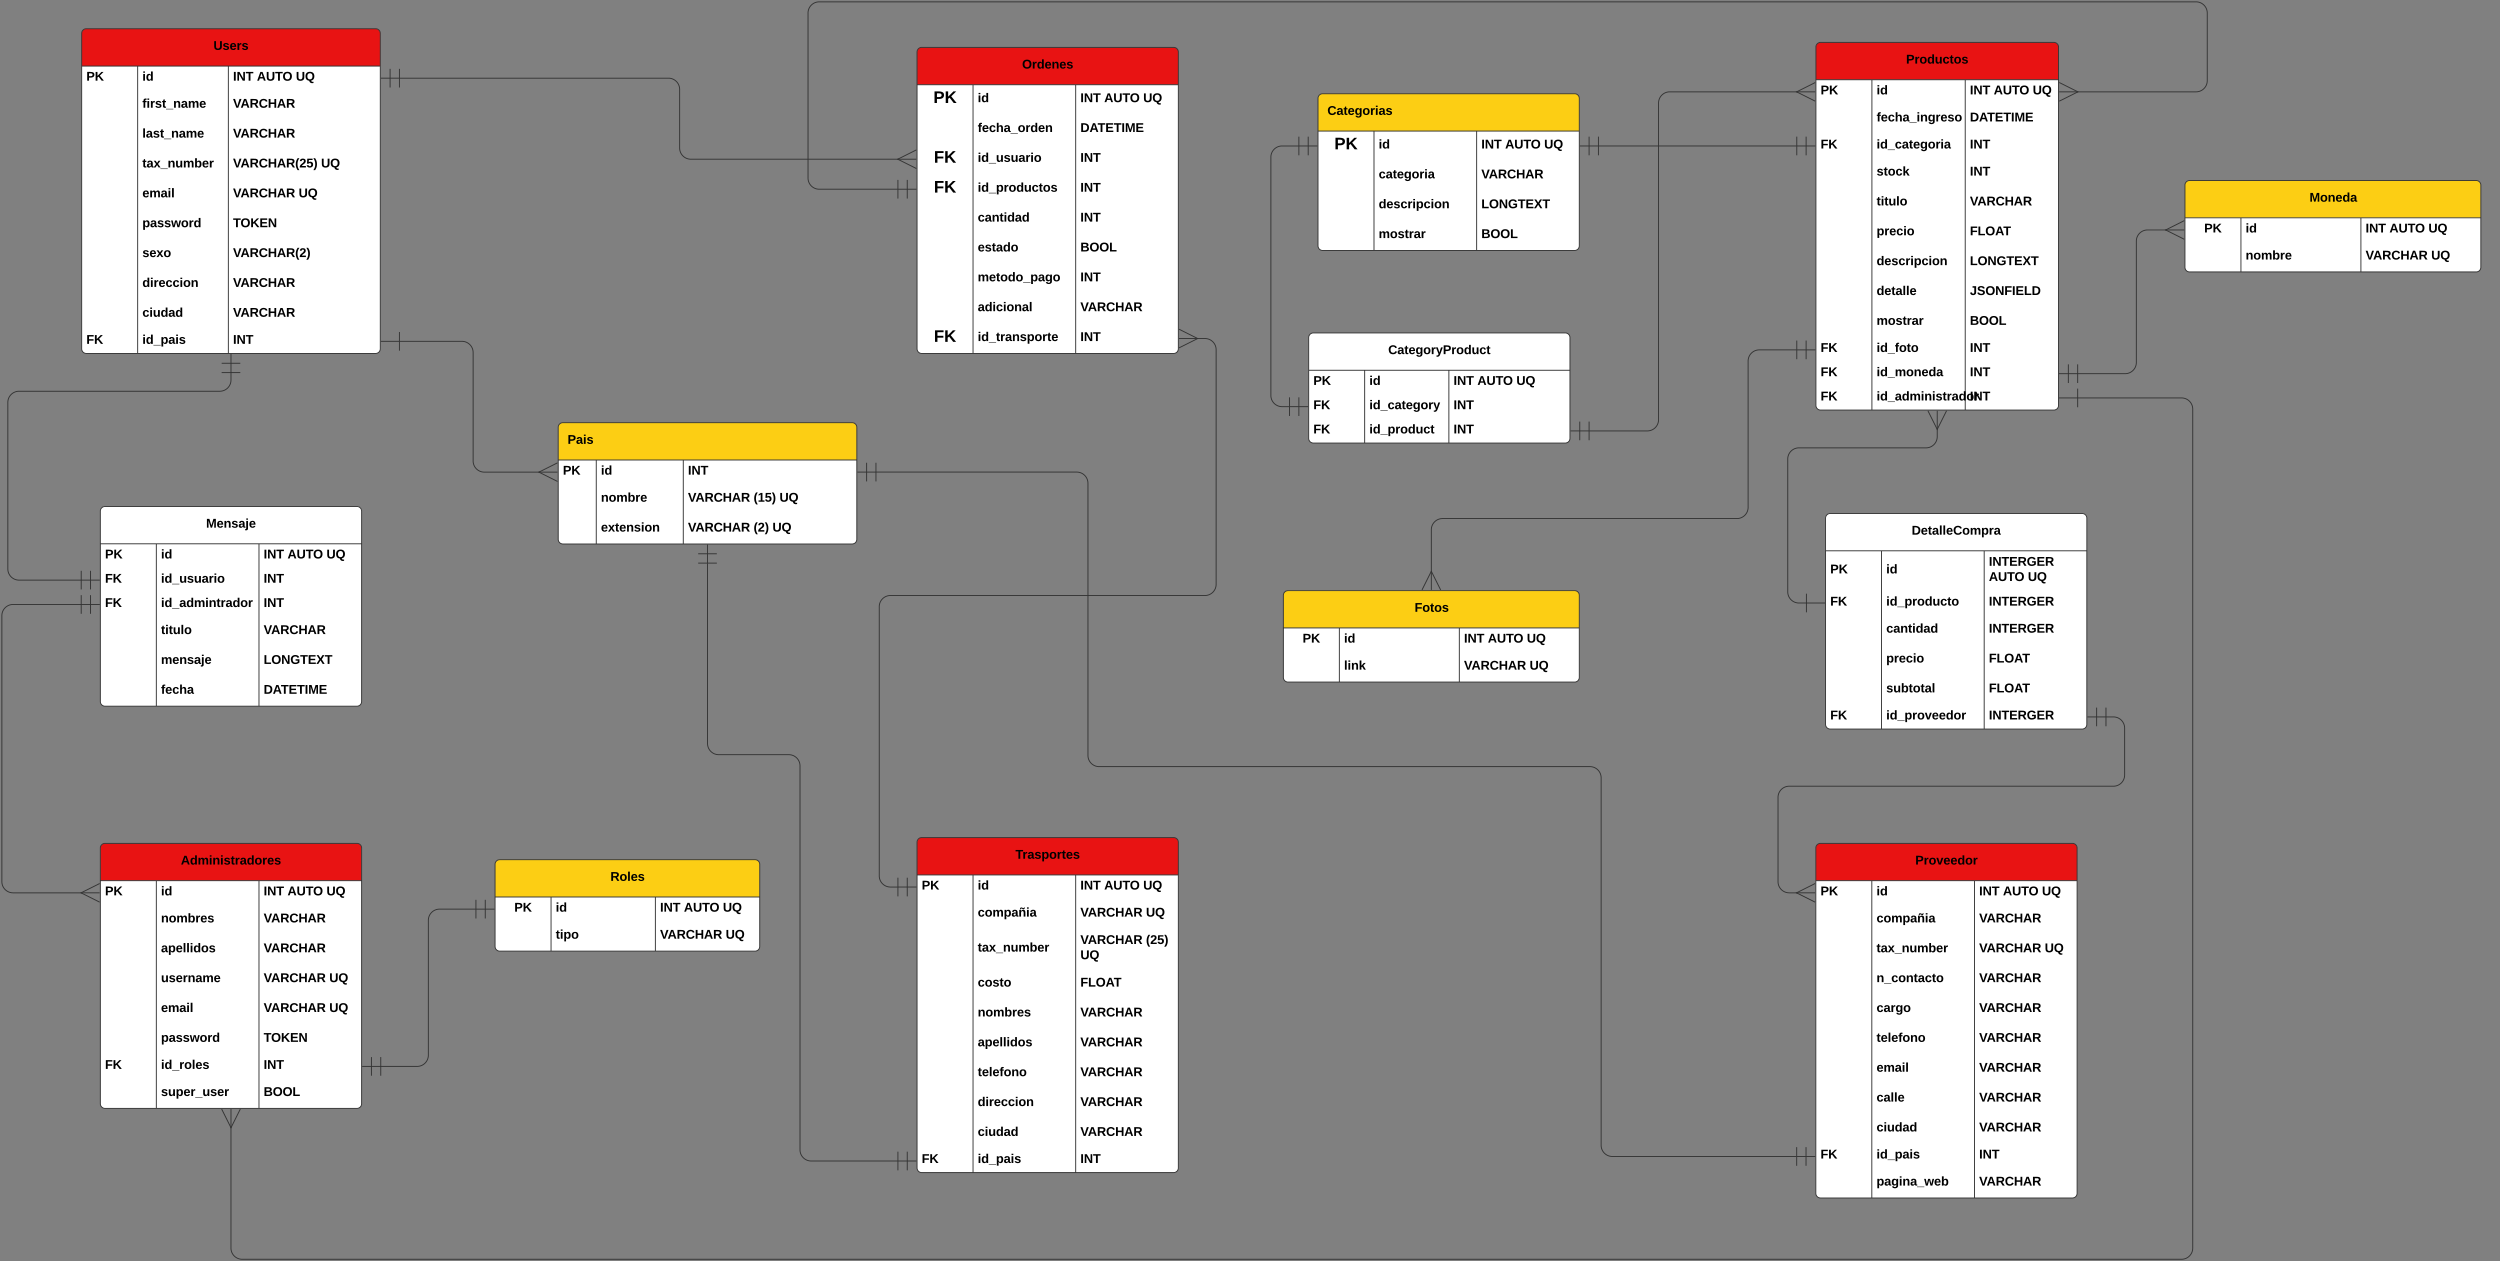 <svg xmlns="http://www.w3.org/2000/svg" xmlns:xlink="http://www.w3.org/1999/xlink" xmlns:lucid="lucid" width="2678.98" height="1351.44"><rect width="100%" height="100%" fill="#808080" stroke="none"/><g transform="translate(-745.9 -542.312)" lucid:page-tab-id="0_0"><path d="M853.42 1451.06a5 5 0 0 1 5-5h270a5 5 0 0 1 5 5v274a5 5 0 0 1-5 5h-270a5 5 0 0 1-5-5z" fill="#fff"/><path d="M853.42 1486.06v-35a5 5 0 0 1 5-5h270a5 5 0 0 1 5 5v35" fill="#e81313"/><path d="M853.42 1451.06a5 5 0 0 1 5-5h270a5 5 0 0 1 5 5v274a5 5 0 0 1-5 5h-270a5 5 0 0 1-5-5zM853.42 1486.06h280M913.42 1486.06v244M1023.42 1486.06v244" stroke="#333" fill="none"/><use xlink:href="#a" transform="matrix(1,0,0,1,863.417,1446.06) translate(76.267 22.711)"/><use xlink:href="#b" transform="matrix(1,0,0,1,858.417,1488.56) translate(0 13.211)"/><use xlink:href="#c" transform="matrix(1,0,0,1,918.417,1488.56) translate(0 13.211)"/><use xlink:href="#d" transform="matrix(1,0,0,1,1028.417,1488.56) translate(0 13.211)"/><use xlink:href="#e" transform="matrix(1,0,0,1,1028.417,1488.56) translate(25.53 13.211)"/><use xlink:href="#f" transform="matrix(1,0,0,1,1028.417,1488.56) translate(67.326 13.211)"/><use xlink:href="#g" transform="matrix(1,0,0,1,918.417,1514.56) translate(0 16.211)"/><use xlink:href="#h" transform="matrix(1,0,0,1,1028.417,1514.56) translate(0 16.211)"/><use xlink:href="#i" transform="matrix(1,0,0,1,918.417,1546.56) translate(0 16.211)"/><use xlink:href="#h" transform="matrix(1,0,0,1,1028.417,1546.56) translate(0 16.211)"/><use xlink:href="#j" transform="matrix(1,0,0,1,918.417,1578.56) translate(0 16.211)"/><use xlink:href="#k" transform="matrix(1,0,0,1,1028.417,1578.56) translate(0 16.211)"/><use xlink:href="#l" transform="matrix(1,0,0,1,1028.417,1578.56) translate(70.301 16.211)"/><use xlink:href="#m" transform="matrix(1,0,0,1,918.417,1610.56) translate(0 16.211)"/><use xlink:href="#k" transform="matrix(1,0,0,1,1028.417,1610.56) translate(0 16.211)"/><use xlink:href="#l" transform="matrix(1,0,0,1,1028.417,1610.56) translate(70.301 16.211)"/><use xlink:href="#n" transform="matrix(1,0,0,1,918.417,1642.56) translate(0 16.211)"/><use xlink:href="#o" transform="matrix(1,0,0,1,1028.417,1642.56) translate(0 16.211)"/><use xlink:href="#p" transform="matrix(1,0,0,1,858.417,1674.56) translate(0 13.211)"/><use xlink:href="#q" transform="matrix(1,0,0,1,918.417,1674.56) translate(0 13.211)"/><use xlink:href="#r" transform="matrix(1,0,0,1,1028.417,1674.56) translate(0 13.211)"/><use xlink:href="#s" transform="matrix(1,0,0,1,918.417,1700.56) translate(0 16.211)"/><use xlink:href="#t" transform="matrix(1,0,0,1,1028.417,1700.56) translate(0 16.211)"/><path d="M833.42 578.08a5 5 0 0 1 5-5h310a5 5 0 0 1 5 5v338a5 5 0 0 1-5 5h-310a5 5 0 0 1-5-5z" fill="#fff"/><path d="M833.42 613.08v-35a5 5 0 0 1 5-5h310a5 5 0 0 1 5 5v35" fill="#e81313"/><path d="M833.42 578.08a5 5 0 0 1 5-5h310a5 5 0 0 1 5 5v338a5 5 0 0 1-5 5h-310a5 5 0 0 1-5-5zM833.42 613.08h320M893.42 613.08v308M990.6 613.08v308" stroke="#333" fill="none"/><use xlink:href="#u" transform="matrix(1,0,0,1,843.417,573.075) translate(131.192 22.711)"/><use xlink:href="#b" transform="matrix(1,0,0,1,838.417,615.575) translate(0 13.211)"/><use xlink:href="#c" transform="matrix(1,0,0,1,898.417,615.575) translate(0 13.211)"/><use xlink:href="#d" transform="matrix(1,0,0,1,995.614,615.575) translate(0 13.211)"/><use xlink:href="#e" transform="matrix(1,0,0,1,995.614,615.575) translate(25.53 13.211)"/><use xlink:href="#f" transform="matrix(1,0,0,1,995.614,615.575) translate(67.326 13.211)"/><use xlink:href="#v" transform="matrix(1,0,0,1,898.417,641.575) translate(0 16.211)"/><use xlink:href="#h" transform="matrix(1,0,0,1,995.614,641.575) translate(0 16.211)"/><use xlink:href="#w" transform="matrix(1,0,0,1,898.417,673.575) translate(0 16.211)"/><use xlink:href="#h" transform="matrix(1,0,0,1,995.614,673.575) translate(0 16.211)"/><use xlink:href="#x" transform="matrix(1,0,0,1,898.417,705.575) translate(0 16.211)"/><use xlink:href="#y" transform="matrix(1,0,0,1,995.614,705.575) translate(0 16.211)"/><use xlink:href="#l" transform="matrix(1,0,0,1,995.614,705.575) translate(94.324 16.211)"/><use xlink:href="#m" transform="matrix(1,0,0,1,898.417,737.575) translate(0 16.211)"/><use xlink:href="#k" transform="matrix(1,0,0,1,995.614,737.575) translate(0 16.211)"/><use xlink:href="#l" transform="matrix(1,0,0,1,995.614,737.575) translate(70.301 16.211)"/><use xlink:href="#n" transform="matrix(1,0,0,1,898.417,769.575) translate(0 16.211)"/><use xlink:href="#o" transform="matrix(1,0,0,1,995.614,769.575) translate(0 16.211)"/><use xlink:href="#z" transform="matrix(1,0,0,1,898.417,801.575) translate(0 16.211)"/><use xlink:href="#A" transform="matrix(1,0,0,1,995.614,801.575) translate(0 16.211)"/><use xlink:href="#B" transform="matrix(1,0,0,1,898.417,833.575) translate(0 16.211)"/><use xlink:href="#h" transform="matrix(1,0,0,1,995.614,833.575) translate(0 16.211)"/><use xlink:href="#C" transform="matrix(1,0,0,1,898.417,865.575) translate(0 16.211)"/><use xlink:href="#h" transform="matrix(1,0,0,1,995.614,865.575) translate(0 16.211)"/><use xlink:href="#p" transform="matrix(1,0,0,1,838.417,897.575) translate(0 13.211)"/><use xlink:href="#D" transform="matrix(1,0,0,1,898.417,897.575) translate(0 13.211)"/><use xlink:href="#r" transform="matrix(1,0,0,1,995.614,897.575) translate(0 13.211)"/><path d="M2691.82 592.74a5 5 0 0 1 5-5h250a5 5 0 0 1 5 5v384a5 5 0 0 1-5 5h-250a5 5 0 0 1-5-5z" fill="#fff"/><path d="M2691.82 627.74v-35a5 5 0 0 1 5-5h250a5 5 0 0 1 5 5v35" fill="#e81313"/><path d="M2691.82 592.74a5 5 0 0 1 5-5h250a5 5 0 0 1 5 5v384a5 5 0 0 1-5 5h-250a5 5 0 0 1-5-5zM2691.82 627.74h260M2751.82 627.74v354M2851.82 627.74v354" stroke="#333" fill="none"/><use xlink:href="#E" transform="matrix(1,0,0,1,2701.821,587.742) translate(86.582 22.711)"/><use xlink:href="#F" transform="matrix(1,0,0,1,2696.821,630.242) translate(0 13.211)"/><use xlink:href="#c" transform="matrix(1,0,0,1,2756.821,630.242) translate(0 13.211)"/><use xlink:href="#d" transform="matrix(1,0,0,1,2856.821,630.242) translate(0 13.211)"/><use xlink:href="#e" transform="matrix(1,0,0,1,2856.821,630.242) translate(25.53 13.211)"/><use xlink:href="#f" transform="matrix(1,0,0,1,2856.821,630.242) translate(67.326 13.211)"/><use xlink:href="#G" transform="matrix(1,0,0,1,2756.821,656.242) translate(0 16.211)"/><use xlink:href="#H" transform="matrix(1,0,0,1,2856.821,656.242) translate(0 16.211)"/><use xlink:href="#p" transform="matrix(1,0,0,1,2696.821,688.242) translate(0 13.211)"/><use xlink:href="#I" transform="matrix(1,0,0,1,2756.821,688.242) translate(0 13.211)"/><use xlink:href="#r" transform="matrix(1,0,0,1,2856.821,688.242) translate(0 13.211)"/><use xlink:href="#J" transform="matrix(1,0,0,1,2756.821,714.242) translate(0 16.211)"/><use xlink:href="#r" transform="matrix(1,0,0,1,2856.821,714.242) translate(0 16.211)"/><use xlink:href="#K" transform="matrix(1,0,0,1,2756.821,746.242) translate(0 16.211)"/><use xlink:href="#h" transform="matrix(1,0,0,1,2856.821,746.242) translate(0 16.211)"/><use xlink:href="#L" transform="matrix(1,0,0,1,2756.821,778.242) translate(0 16.211)"/><use xlink:href="#M" transform="matrix(1,0,0,1,2856.821,778.242) translate(0 16.211)"/><use xlink:href="#N" transform="matrix(1,0,0,1,2756.821,810.242) translate(0 16.211)"/><use xlink:href="#O" transform="matrix(1,0,0,1,2856.821,810.242) translate(0 16.211)"/><use xlink:href="#P" transform="matrix(1,0,0,1,2756.821,842.242) translate(0 16.211)"/><use xlink:href="#Q" transform="matrix(1,0,0,1,2856.821,842.242) translate(0 16.211)"/><use xlink:href="#R" transform="matrix(1,0,0,1,2756.821,874.242) translate(0 16.211)"/><use xlink:href="#t" transform="matrix(1,0,0,1,2856.821,874.242) translate(0 16.211)"/><use xlink:href="#p" transform="matrix(1,0,0,1,2696.821,906.242) translate(0 13.211)"/><use xlink:href="#S" transform="matrix(1,0,0,1,2756.821,906.242) translate(0 13.211)"/><use xlink:href="#r" transform="matrix(1,0,0,1,2856.821,906.242) translate(0 13.211)"/><use xlink:href="#p" transform="matrix(1,0,0,1,2696.821,932.242) translate(0 13.211)"/><use xlink:href="#T" transform="matrix(1,0,0,1,2756.821,932.242) translate(0 13.211)"/><use xlink:href="#r" transform="matrix(1,0,0,1,2856.821,932.242) translate(0 13.211)"/><use xlink:href="#p" transform="matrix(1,0,0,1,2696.821,958.242) translate(0 13.211)"/><use xlink:href="#U" transform="matrix(1,0,0,1,2756.821,958.242) translate(0 13.211)"/><use xlink:href="#r" transform="matrix(1,0,0,1,2856.821,958.242) translate(0 13.211)"/><path d="M2121.14 1180.23a5 5 0 0 1 5-5h307.12a5 5 0 0 1 5 5v88a5 5 0 0 1-5 5h-307.12a5 5 0 0 1-5-5z" fill="#fff"/><path d="M2121.14 1215.23v-35a5 5 0 0 1 5-5h307.12a5 5 0 0 1 5 5v35" fill="#fcce14"/><path d="M2121.14 1180.23a5 5 0 0 1 5-5h307.12a5 5 0 0 1 5 5v88a5 5 0 0 1-5 5h-307.12a5 5 0 0 1-5-5zM2121.14 1215.23h317.12M2181.14 1215.23v58M2309.7 1215.23v58" stroke="#333" fill="none"/><use xlink:href="#V" transform="matrix(1,0,0,1,2131.14,1175.234) translate(130.625 22.711)"/><use xlink:href="#b" transform="matrix(1,0,0,1,2126.14,1217.734) translate(15.605 13.211)"/><use xlink:href="#c" transform="matrix(1,0,0,1,2186.14,1217.734) translate(0 13.211)"/><use xlink:href="#d" transform="matrix(1,0,0,1,2314.698,1217.734) translate(0 13.211)"/><use xlink:href="#e" transform="matrix(1,0,0,1,2314.698,1217.734) translate(25.53 13.211)"/><use xlink:href="#f" transform="matrix(1,0,0,1,2314.698,1217.734) translate(67.326 13.211)"/><use xlink:href="#W" transform="matrix(1,0,0,1,2186.14,1243.734) translate(0 16.211)"/><use xlink:href="#k" transform="matrix(1,0,0,1,2314.698,1243.734) translate(0 16.211)"/><use xlink:href="#l" transform="matrix(1,0,0,1,2314.698,1243.734) translate(70.301 16.211)"/><path d="M2148.26 904.08a5 5 0 0 1 5-5h270a5 5 0 0 1 5 5v108a5 5 0 0 1-5 5h-270a5 5 0 0 1-5-5z" fill="#fff"/><path d="M2148.26 939.08v-35a5 5 0 0 1 5-5h270a5 5 0 0 1 5 5v35" fill-opacity="0"/><path d="M2148.26 904.08a5 5 0 0 1 5-5h270a5 5 0 0 1 5 5v108a5 5 0 0 1-5 5h-270a5 5 0 0 1-5-5zM2148.26 939.08h280M2208.26 939.08v78M2298.5 939.08v78" stroke="#333" fill="none"/><use xlink:href="#X" transform="matrix(1,0,0,1,2158.257,899.078) translate(75.175 22.711)"/><use xlink:href="#b" transform="matrix(1,0,0,1,2153.257,941.578) translate(0 13.211)"/><use xlink:href="#c" transform="matrix(1,0,0,1,2213.257,941.578) translate(0 13.211)"/><use xlink:href="#d" transform="matrix(1,0,0,1,2303.49,941.578) translate(0 13.211)"/><use xlink:href="#e" transform="matrix(1,0,0,1,2303.49,941.578) translate(25.53 13.211)"/><use xlink:href="#f" transform="matrix(1,0,0,1,2303.49,941.578) translate(67.326 13.211)"/><use xlink:href="#p" transform="matrix(1,0,0,1,2153.257,967.578) translate(0 13.211)"/><use xlink:href="#Y" transform="matrix(1,0,0,1,2213.257,967.578) translate(0 13.211)"/><use xlink:href="#r" transform="matrix(1,0,0,1,2303.49,967.578) translate(0 13.211)"/><use xlink:href="#p" transform="matrix(1,0,0,1,2153.257,993.578) translate(0 13.211)"/><use xlink:href="#Z" transform="matrix(1,0,0,1,2213.257,993.578) translate(0 13.211)"/><use xlink:href="#r" transform="matrix(1,0,0,1,2303.49,993.578) translate(0 13.211)"/><path d="M1728.6 598.08a5 5 0 0 1 5-5h270a5 5 0 0 1 5 5v318a5 5 0 0 1-5 5h-270a5 5 0 0 1-5-5z" fill="#fff"/><path d="M1728.6 633.08v-35a5 5 0 0 1 5-5h270a5 5 0 0 1 5 5v35" fill="#e81313"/><path d="M1728.6 598.08a5 5 0 0 1 5-5h270a5 5 0 0 1 5 5v318a5 5 0 0 1-5 5h-270a5 5 0 0 1-5-5zM1728.6 633.08h280M1788.6 633.08v288M1898.6 633.08v288" stroke="#333" fill="none"/><use xlink:href="#aa" transform="matrix(1,0,0,1,1738.599,593.075) translate(102.55 22.711)"/><use xlink:href="#ab" transform="matrix(1,0,0,1,1733.599,635.575) translate(12.525 17.1)"/><use xlink:href="#c" transform="matrix(1,0,0,1,1793.599,635.575) translate(0 16.211)"/><use xlink:href="#d" transform="matrix(1,0,0,1,1903.599,635.575) translate(0 16.211)"/><use xlink:href="#e" transform="matrix(1,0,0,1,1903.599,635.575) translate(25.53 16.211)"/><use xlink:href="#f" transform="matrix(1,0,0,1,1903.599,635.575) translate(67.326 16.211)"/><use xlink:href="#ac" transform="matrix(1,0,0,1,1793.599,667.575) translate(0 16.211)"/><use xlink:href="#H" transform="matrix(1,0,0,1,1903.599,667.575) translate(0 16.211)"/><use xlink:href="#ad" transform="matrix(1,0,0,1,1733.599,699.575) translate(13.05 17.1)"/><use xlink:href="#ae" transform="matrix(1,0,0,1,1793.599,699.575) translate(0 16.211)"/><use xlink:href="#r" transform="matrix(1,0,0,1,1903.599,699.575) translate(0 16.211)"/><use xlink:href="#ad" transform="matrix(1,0,0,1,1733.599,731.575) translate(13.05 17.1)"/><use xlink:href="#af" transform="matrix(1,0,0,1,1793.599,731.575) translate(0 16.211)"/><use xlink:href="#r" transform="matrix(1,0,0,1,1903.599,731.575) translate(0 16.211)"/><use xlink:href="#ag" transform="matrix(1,0,0,1,1793.599,763.575) translate(0 16.211)"/><use xlink:href="#r" transform="matrix(1,0,0,1,1903.599,763.575) translate(0 16.211)"/><use xlink:href="#ah" transform="matrix(1,0,0,1,1793.599,795.575) translate(0 16.211)"/><use xlink:href="#t" transform="matrix(1,0,0,1,1903.599,795.575) translate(0 16.211)"/><use xlink:href="#ai" transform="matrix(1,0,0,1,1793.599,827.575) translate(0 16.211)"/><use xlink:href="#r" transform="matrix(1,0,0,1,1903.599,827.575) translate(0 16.211)"/><use xlink:href="#aj" transform="matrix(1,0,0,1,1793.599,859.575) translate(0 16.211)"/><use xlink:href="#h" transform="matrix(1,0,0,1,1903.599,859.575) translate(0 16.211)"/><use xlink:href="#ad" transform="matrix(1,0,0,1,1733.599,891.575) translate(13.05 17.1)"/><use xlink:href="#ak" transform="matrix(1,0,0,1,1793.599,891.575) translate(0 16.211)"/><use xlink:href="#r" transform="matrix(1,0,0,1,1903.599,891.575) translate(0 16.211)"/><path d="M853.42 1090.07a5 5 0 0 1 5-5h270a5 5 0 0 1 5 5v204a5 5 0 0 1-5 5h-270a5 5 0 0 1-5-5z" fill="#fff"/><path d="M853.42 1125.07v-35a5 5 0 0 1 5-5h270a5 5 0 0 1 5 5v35" fill="#fff"/><path d="M853.42 1090.07a5 5 0 0 1 5-5h270a5 5 0 0 1 5 5v204a5 5 0 0 1-5 5h-270a5 5 0 0 1-5-5zM853.42 1125.07h280M913.42 1125.07v174M1023.42 1125.07v174" stroke="#333" fill="none"/><use xlink:href="#al" transform="matrix(1,0,0,1,863.417,1085.067) translate(103.303 22.711)"/><use xlink:href="#b" transform="matrix(1,0,0,1,858.417,1127.567) translate(0 13.211)"/><use xlink:href="#c" transform="matrix(1,0,0,1,918.417,1127.567) translate(0 13.211)"/><use xlink:href="#d" transform="matrix(1,0,0,1,1028.417,1127.567) translate(0 13.211)"/><use xlink:href="#e" transform="matrix(1,0,0,1,1028.417,1127.567) translate(25.53 13.211)"/><use xlink:href="#f" transform="matrix(1,0,0,1,1028.417,1127.567) translate(67.326 13.211)"/><use xlink:href="#p" transform="matrix(1,0,0,1,858.417,1153.567) translate(0 13.211)"/><use xlink:href="#ae" transform="matrix(1,0,0,1,918.417,1153.567) translate(0 13.211)"/><use xlink:href="#r" transform="matrix(1,0,0,1,1028.417,1153.567) translate(0 13.211)"/><use xlink:href="#p" transform="matrix(1,0,0,1,858.417,1179.567) translate(0 13.211)"/><use xlink:href="#am" transform="matrix(1,0,0,1,918.417,1179.567) translate(0 13.211)"/><use xlink:href="#r" transform="matrix(1,0,0,1,1028.417,1179.567) translate(0 13.211)"/><use xlink:href="#K" transform="matrix(1,0,0,1,918.417,1205.567) translate(0 16.211)"/><use xlink:href="#h" transform="matrix(1,0,0,1,1028.417,1205.567) translate(0 16.211)"/><use xlink:href="#an" transform="matrix(1,0,0,1,918.417,1237.567) translate(0 16.211)"/><use xlink:href="#O" transform="matrix(1,0,0,1,1028.417,1237.567) translate(0 16.211)"/><use xlink:href="#ao" transform="matrix(1,0,0,1,918.417,1269.567) translate(0 16.211)"/><use xlink:href="#H" transform="matrix(1,0,0,1,1028.417,1269.567) translate(0 16.211)"/><path d="M2691.72 1451.06a5 5 0 0 1 5-5h270a5 5 0 0 1 5 5v370a5 5 0 0 1-5 5h-270a5 5 0 0 1-5-5z" fill="#fff"/><path d="M2691.72 1486.06v-35a5 5 0 0 1 5-5h270a5 5 0 0 1 5 5v35" fill="#e81313"/><path d="M2691.72 1451.06a5 5 0 0 1 5-5h270a5 5 0 0 1 5 5v370a5 5 0 0 1-5 5h-270a5 5 0 0 1-5-5zM2691.72 1486.06h280M2751.72 1486.06v340M2861.72 1486.06v340" stroke="#333" fill="none"/><use xlink:href="#ap" transform="matrix(1,0,0,1,2701.718,1446.06) translate(96.544 22.711)"/><use xlink:href="#b" transform="matrix(1,0,0,1,2696.718,1488.56) translate(0 13.211)"/><use xlink:href="#c" transform="matrix(1,0,0,1,2756.718,1488.56) translate(0 13.211)"/><use xlink:href="#d" transform="matrix(1,0,0,1,2866.718,1488.56) translate(0 13.211)"/><use xlink:href="#e" transform="matrix(1,0,0,1,2866.718,1488.56) translate(25.53 13.211)"/><use xlink:href="#f" transform="matrix(1,0,0,1,2866.718,1488.56) translate(67.326 13.211)"/><use xlink:href="#aq" transform="matrix(1,0,0,1,2756.718,1514.56) translate(0 16.211)"/><use xlink:href="#h" transform="matrix(1,0,0,1,2866.718,1514.56) translate(0 16.211)"/><use xlink:href="#x" transform="matrix(1,0,0,1,2756.718,1546.56) translate(0 16.211)"/><use xlink:href="#k" transform="matrix(1,0,0,1,2866.718,1546.56) translate(0 16.211)"/><use xlink:href="#l" transform="matrix(1,0,0,1,2866.718,1546.56) translate(70.301 16.211)"/><use xlink:href="#ar" transform="matrix(1,0,0,1,2756.718,1578.56) translate(0 16.211)"/><use xlink:href="#h" transform="matrix(1,0,0,1,2866.718,1578.56) translate(0 16.211)"/><use xlink:href="#as" transform="matrix(1,0,0,1,2756.718,1610.56) translate(0 16.211)"/><use xlink:href="#h" transform="matrix(1,0,0,1,2866.718,1610.56) translate(0 16.211)"/><use xlink:href="#at" transform="matrix(1,0,0,1,2756.718,1642.56) translate(0 16.211)"/><use xlink:href="#h" transform="matrix(1,0,0,1,2866.718,1642.56) translate(0 16.211)"/><use xlink:href="#m" transform="matrix(1,0,0,1,2756.718,1674.56) translate(0 16.211)"/><use xlink:href="#h" transform="matrix(1,0,0,1,2866.718,1674.56) translate(0 16.211)"/><use xlink:href="#au" transform="matrix(1,0,0,1,2756.718,1706.56) translate(0 16.211)"/><use xlink:href="#h" transform="matrix(1,0,0,1,2866.718,1706.56) translate(0 16.211)"/><use xlink:href="#C" transform="matrix(1,0,0,1,2756.718,1738.56) translate(0 16.211)"/><use xlink:href="#h" transform="matrix(1,0,0,1,2866.718,1738.56) translate(0 16.211)"/><use xlink:href="#p" transform="matrix(1,0,0,1,2696.718,1770.56) translate(0 13.211)"/><use xlink:href="#D" transform="matrix(1,0,0,1,2756.718,1770.56) translate(0 13.211)"/><use xlink:href="#r" transform="matrix(1,0,0,1,2866.718,1770.56) translate(0 13.211)"/><use xlink:href="#av" transform="matrix(1,0,0,1,2756.718,1796.56) translate(0 16.211)"/><use xlink:href="#h" transform="matrix(1,0,0,1,2866.718,1796.56) translate(0 16.211)"/><path d="M1344.07 1000.24a5 5 0 0 1 5-5h310a5 5 0 0 1 5 5v120a5 5 0 0 1-5 5h-310a5 5 0 0 1-5-5z" fill="#fff"/><path d="M1344.07 1035.24v-35a5 5 0 0 1 5-5h310a5 5 0 0 1 5 5v35" fill="#fcce14"/><path d="M1344.07 1000.24a5 5 0 0 1 5-5h310a5 5 0 0 1 5 5v120a5 5 0 0 1-5 5h-310a5 5 0 0 1-5-5zM1344.07 1035.24h320M1384.85 1035.24v90M1478.1 1035.24v90" stroke="#333" fill="none"/><use xlink:href="#aw" transform="matrix(1,0,0,1,1354.073,995.24) translate(0 22.711)"/><use xlink:href="#b" transform="matrix(1,0,0,1,1349.073,1037.74) translate(0 13.211)"/><use xlink:href="#c" transform="matrix(1,0,0,1,1389.846,1037.74) translate(0 13.211)"/><use xlink:href="#r" transform="matrix(1,0,0,1,1483.102,1037.74) translate(0 13.211)"/><use xlink:href="#ax" transform="matrix(1,0,0,1,1389.846,1063.74) translate(0 16.211)"/><use xlink:href="#k" transform="matrix(1,0,0,1,1483.102,1063.74) translate(0 16.211)"/><use xlink:href="#ay" transform="matrix(1,0,0,1,1483.102,1063.74) translate(70.301 16.211)"/><use xlink:href="#f" transform="matrix(1,0,0,1,1483.102,1063.74) translate(98.09 16.211)"/><use xlink:href="#az" transform="matrix(1,0,0,1,1389.846,1095.74) translate(0 16.211)"/><use xlink:href="#k" transform="matrix(1,0,0,1,1483.102,1095.74) translate(0 16.211)"/><use xlink:href="#aA" transform="matrix(1,0,0,1,1483.102,1095.74) translate(70.301 16.211)"/><use xlink:href="#f" transform="matrix(1,0,0,1,1483.102,1095.74) translate(90.559 16.211)"/><path d="M2158.26 647.74a5 5 0 0 1 5-5h270a5 5 0 0 1 5 5v158a5 5 0 0 1-5 5h-270a5 5 0 0 1-5-5z" fill="#fff"/><path d="M2158.26 682.74v-35a5 5 0 0 1 5-5h270a5 5 0 0 1 5 5v35" fill="#fcce14"/><path d="M2158.26 647.74a5 5 0 0 1 5-5h270a5 5 0 0 1 5 5v158a5 5 0 0 1-5 5h-270a5 5 0 0 1-5-5zM2158.26 682.74h280M2218.26 682.74v128M2328.26 682.74v128" stroke="#333" fill="none"/><use xlink:href="#aB" transform="matrix(1,0,0,1,2168.256,642.742) translate(0 22.711)"/><use xlink:href="#ab" transform="matrix(1,0,0,1,2163.256,685.242) translate(12.525 17.1)"/><use xlink:href="#c" transform="matrix(1,0,0,1,2223.256,685.242) translate(0 16.211)"/><use xlink:href="#d" transform="matrix(1,0,0,1,2333.256,685.242) translate(0 16.211)"/><use xlink:href="#e" transform="matrix(1,0,0,1,2333.256,685.242) translate(25.53 16.211)"/><use xlink:href="#f" transform="matrix(1,0,0,1,2333.256,685.242) translate(67.326 16.211)"/><use xlink:href="#aC" transform="matrix(1,0,0,1,2223.256,717.242) translate(0 16.211)"/><use xlink:href="#h" transform="matrix(1,0,0,1,2333.256,717.242) translate(0 16.211)"/><use xlink:href="#N" transform="matrix(1,0,0,1,2223.256,749.242) translate(0 16.211)"/><use xlink:href="#O" transform="matrix(1,0,0,1,2333.256,749.242) translate(0 16.211)"/><use xlink:href="#R" transform="matrix(1,0,0,1,2223.256,781.242) translate(0 16.211)"/><use xlink:href="#t" transform="matrix(1,0,0,1,2333.256,781.242) translate(0 16.211)"/><path d="M2448.76 1004.08h62.43a12 12 0 0 0 12-12V652.74a12 12 0 0 1 12-12h136.7" stroke="#333" fill="none"/><path d="M2438.76 1014.08v-20M2428.76 1004.08h20M2448.76 1014.08v-20" stroke="#333" fill="#fff"/><path d="M2691.1 650.74l-20-10 20-10" stroke="#333" fill="#fff" fill-opacity="0"/><path d="M2691.1 640.74h-20" stroke="#333" fill="#fff"/><path d="M2671.32 698.74h-212.55" stroke="#333" fill="none"/><path d="M2681.32 688.74v20M2691.32 698.74h-20M2671.32 688.74v20M2448.76 708.74v-20M2438.76 698.74h20M2458.76 708.74v-20" stroke="#333" fill="#fff"/><path d="M2127.76 978.08h-8a12 12 0 0 1-12-12V710.74a12 12 0 0 1 12-12h18" stroke="#333" fill="none"/><path d="M2137.76 968.08v20M2147.76 978.08h-20M2127.76 968.08v20M2147.76 688.74v20M2157.76 698.74h-20M2137.76 688.74v20" stroke="#333" fill="#fff"/><path d="M2702.14 1097.57a5 5 0 0 1 5-5h270a5 5 0 0 1 5 5v221a5 5 0 0 1-5 5h-270a5 5 0 0 1-5-5z" fill="#fff"/><path d="M2702.14 1132.57v-35a5 5 0 0 1 5-5h270a5 5 0 0 1 5 5v35" fill="#fff"/><path d="M2702.14 1097.57a5 5 0 0 1 5-5h270a5 5 0 0 1 5 5v221a5 5 0 0 1-5 5h-270a5 5 0 0 1-5-5zM2702.14 1132.57h280M2762.14 1132.57v191M2872.14 1132.57v191" stroke="#333" fill="none"/><use xlink:href="#aD" transform="matrix(1,0,0,1,2712.145,1092.565) translate(82.273 22.711)"/><use xlink:href="#b" transform="matrix(1,0,0,1,2707.145,1135.065) translate(0 21.711)"/><use xlink:href="#c" transform="matrix(1,0,0,1,2767.145,1135.065) translate(0 21.711)"/><use xlink:href="#aE" transform="matrix(1,0,0,1,2877.145,1135.065) translate(0 13.578)"/><use xlink:href="#e" transform="matrix(1,0,0,1,2877.145,1135.065) translate(0 29.844)"/><use xlink:href="#f" transform="matrix(1,0,0,1,2877.145,1135.065) translate(41.796 29.844)"/><use xlink:href="#p" transform="matrix(1,0,0,1,2707.145,1178.065) translate(0 13.211)"/><use xlink:href="#aF" transform="matrix(1,0,0,1,2767.145,1178.065) translate(0 13.211)"/><use xlink:href="#aG" transform="matrix(1,0,0,1,2877.145,1178.065) translate(0 13.211)"/><use xlink:href="#ag" transform="matrix(1,0,0,1,2767.145,1204.065) translate(0 16.211)"/><use xlink:href="#aG" transform="matrix(1,0,0,1,2877.145,1204.065) translate(0 16.211)"/><use xlink:href="#L" transform="matrix(1,0,0,1,2767.145,1236.065) translate(0 16.211)"/><use xlink:href="#M" transform="matrix(1,0,0,1,2877.145,1236.065) translate(0 16.211)"/><use xlink:href="#aH" transform="matrix(1,0,0,1,2767.145,1268.065) translate(0 16.211)"/><use xlink:href="#M" transform="matrix(1,0,0,1,2877.145,1268.065) translate(0 16.211)"/><use xlink:href="#p" transform="matrix(1,0,0,1,2707.145,1300.065) translate(0 13.211)"/><use xlink:href="#aI" transform="matrix(1,0,0,1,2767.145,1300.065) translate(0 13.211)"/><use xlink:href="#aG" transform="matrix(1,0,0,1,2877.145,1300.065) translate(0 13.211)"/><path d="M3002.64 1310.57h8a12 12 0 0 1 12 12v50.24a12 12 0 0 1-12 12h-347.42a12 12 0 0 0-12 12v90.26a12 12 0 0 0 12 12h8.6" stroke="#333" fill="none"/><path d="M2992.64 1320.57v-20M2982.64 1310.57h20M3002.64 1320.57v-20" stroke="#333" fill="#fff"/><path d="M2691 1509.06l-20-10 20-10" stroke="#333" fill="#fff" fill-opacity="0"/><path d="M2691 1499.06h-20" stroke="#333" fill="#fff"/><path d="M2972.32 968.74h111.3a12 12 0 0 1 12 12v899a12 12 0 0 1-12 12H1005.4a12 12 0 0 1-12-12v-129.77" stroke="#333" fill="none"/><path d="M2972.32 978.74v-20M2952.32 968.74h20" stroke="#333" fill="#fff"/><path d="M1003.42 1730.78l-10 20-10-20" stroke="#333" fill="#fff" fill-opacity="0"/><path d="M993.42 1730.78v20" stroke="#333" fill="#fff"/><path d="M3087.27 740.74a5 5 0 0 1 5-5h307.1a5 5 0 0 1 5 5v88a5 5 0 0 1-5 5h-307.1a5 5 0 0 1-5-5z" fill="#fff"/><path d="M3087.27 775.74v-35a5 5 0 0 1 5-5h307.1a5 5 0 0 1 5 5v35" fill="#fcce14"/><path d="M3087.27 740.74a5 5 0 0 1 5-5h307.1a5 5 0 0 1 5 5v88a5 5 0 0 1-5 5h-307.1a5 5 0 0 1-5-5zM3087.27 775.74h317.1M3147.27 775.74v58M3275.83 775.74v58" stroke="#333" fill="none"/><use xlink:href="#aJ" transform="matrix(1,0,0,1,3097.269,735.742) translate(123.47 22.711)"/><use xlink:href="#b" transform="matrix(1,0,0,1,3092.269,778.242) translate(15.605 13.211)"/><use xlink:href="#c" transform="matrix(1,0,0,1,3152.269,778.242) translate(0 13.211)"/><use xlink:href="#d" transform="matrix(1,0,0,1,3280.827,778.242) translate(0 13.211)"/><use xlink:href="#e" transform="matrix(1,0,0,1,3280.827,778.242) translate(25.53 13.211)"/><use xlink:href="#f" transform="matrix(1,0,0,1,3280.827,778.242) translate(67.326 13.211)"/><use xlink:href="#ax" transform="matrix(1,0,0,1,3152.269,804.242) translate(0 16.211)"/><use xlink:href="#k" transform="matrix(1,0,0,1,3280.827,804.242) translate(0 16.211)"/><use xlink:href="#l" transform="matrix(1,0,0,1,3280.827,804.242) translate(70.301 16.211)"/><path d="M2972.32 942.74h50.87a12 12 0 0 0 12-12v-130a12 12 0 0 1 12-12h20.16" stroke="#333" fill="none"/><path d="M2962.32 952.74v-20M2952.32 942.74h20M2972.32 952.74v-20" stroke="#333" fill="#fff"/><path d="M3086.55 798.74l-20-10 20-10" stroke="#333" fill="#fff" fill-opacity="0"/><path d="M3086.55 788.74h-20" stroke="#333" fill="#fff"/><path d="M1276.4 1468.54a5 5 0 0 1 5-5h273.63a5 5 0 0 1 5 5v88a5 5 0 0 1-5 5H1281.4a5 5 0 0 1-5-5z" fill="#fff"/><path d="M1276.4 1503.54v-35a5 5 0 0 1 5-5h273.63a5 5 0 0 1 5 5v35" fill="#fcce14"/><path d="M1276.4 1468.54a5 5 0 0 1 5-5h273.63a5 5 0 0 1 5 5v88a5 5 0 0 1-5 5H1281.4a5 5 0 0 1-5-5zM1276.4 1503.54h283.63M1336.4 1503.54v58M1448.2 1503.54v58" stroke="#333" fill="none"/><use xlink:href="#aK" transform="matrix(1,0,0,1,1286.401,1463.537) translate(113.587 22.711)"/><use xlink:href="#b" transform="matrix(1,0,0,1,1281.401,1506.037) translate(15.605 13.211)"/><use xlink:href="#c" transform="matrix(1,0,0,1,1341.401,1506.037) translate(0 13.211)"/><use xlink:href="#d" transform="matrix(1,0,0,1,1453.214,1506.037) translate(0 13.211)"/><use xlink:href="#e" transform="matrix(1,0,0,1,1453.214,1506.037) translate(25.53 13.211)"/><use xlink:href="#f" transform="matrix(1,0,0,1,1453.214,1506.037) translate(67.326 13.211)"/><use xlink:href="#aL" transform="matrix(1,0,0,1,1341.401,1532.037) translate(0 16.211)"/><use xlink:href="#k" transform="matrix(1,0,0,1,1453.214,1532.037) translate(0 16.211)"/><use xlink:href="#l" transform="matrix(1,0,0,1,1453.214,1532.037) translate(70.301 16.211)"/><path d="M1153.92 1685.06h39a12 12 0 0 0 12-12v-144.52a12 12 0 0 1 12-12h38.98" stroke="#333" fill="none"/><path d="M1143.92 1695.06v-20M1133.92 1685.06h20M1153.92 1695.06v-20M1265.9 1506.54v20M1275.9 1516.54h-20M1255.9 1506.54v20" stroke="#333" fill="#fff"/><path d="M1728.6 1444.85a5 5 0 0 1 5-5h270a5 5 0 0 1 5 5v349a5 5 0 0 1-5 5h-270a5 5 0 0 1-5-5z" fill="#fff"/><path d="M1728.6 1479.85v-35a5 5 0 0 1 5-5h270a5 5 0 0 1 5 5v35" fill="#e81313"/><path d="M1728.6 1444.85a5 5 0 0 1 5-5h270a5 5 0 0 1 5 5v349a5 5 0 0 1-5 5h-270a5 5 0 0 1-5-5zM1728.6 1479.85h280M1788.6 1479.85v319M1898.6 1479.85v319" stroke="#333" fill="none"/><use xlink:href="#aM" transform="matrix(1,0,0,1,1738.599,1439.849) translate(95.433 22.711)"/><use xlink:href="#b" transform="matrix(1,0,0,1,1733.599,1482.349) translate(0 13.211)"/><use xlink:href="#c" transform="matrix(1,0,0,1,1793.599,1482.349) translate(0 13.211)"/><use xlink:href="#d" transform="matrix(1,0,0,1,1903.599,1482.349) translate(0 13.211)"/><use xlink:href="#e" transform="matrix(1,0,0,1,1903.599,1482.349) translate(25.53 13.211)"/><use xlink:href="#f" transform="matrix(1,0,0,1,1903.599,1482.349) translate(67.326 13.211)"/><use xlink:href="#aq" transform="matrix(1,0,0,1,1793.599,1508.349) translate(0 16.211)"/><use xlink:href="#k" transform="matrix(1,0,0,1,1903.599,1508.349) translate(0 16.211)"/><use xlink:href="#l" transform="matrix(1,0,0,1,1903.599,1508.349) translate(70.301 16.211)"/><use xlink:href="#x" transform="matrix(1,0,0,1,1793.599,1540.349) translate(0 21.711)"/><use xlink:href="#k" transform="matrix(1,0,0,1,1903.599,1540.349) translate(0 13.578)"/><use xlink:href="#aN" transform="matrix(1,0,0,1,1903.599,1540.349) translate(70.301 13.578)"/><use xlink:href="#f" transform="matrix(1,0,0,1,1903.599,1540.349) translate(0 29.844)"/><use xlink:href="#aO" transform="matrix(1,0,0,1,1793.599,1583.349) translate(0 16.211)"/><use xlink:href="#M" transform="matrix(1,0,0,1,1903.599,1583.349) translate(0 16.211)"/><use xlink:href="#g" transform="matrix(1,0,0,1,1793.599,1615.349) translate(0 16.211)"/><use xlink:href="#h" transform="matrix(1,0,0,1,1903.599,1615.349) translate(0 16.211)"/><use xlink:href="#i" transform="matrix(1,0,0,1,1793.599,1647.349) translate(0 16.211)"/><use xlink:href="#h" transform="matrix(1,0,0,1,1903.599,1647.349) translate(0 16.211)"/><use xlink:href="#at" transform="matrix(1,0,0,1,1793.599,1679.349) translate(0 16.211)"/><use xlink:href="#h" transform="matrix(1,0,0,1,1903.599,1679.349) translate(0 16.211)"/><use xlink:href="#B" transform="matrix(1,0,0,1,1793.599,1711.349) translate(0 16.211)"/><use xlink:href="#h" transform="matrix(1,0,0,1,1903.599,1711.349) translate(0 16.211)"/><use xlink:href="#C" transform="matrix(1,0,0,1,1793.599,1743.349) translate(0 16.211)"/><use xlink:href="#h" transform="matrix(1,0,0,1,1903.599,1743.349) translate(0 16.211)"/><use xlink:href="#p" transform="matrix(1,0,0,1,1733.599,1775.349) translate(0 13.211)"/><use xlink:href="#D" transform="matrix(1,0,0,1,1793.599,1775.349) translate(0 13.211)"/><use xlink:href="#r" transform="matrix(1,0,0,1,1903.599,1775.349) translate(0 13.211)"/><path d="M2028.5 905.08h8.6a12 12 0 0 1 12 12v251.38a12 12 0 0 1-12 12h-337a12 12 0 0 0-12 12v288.4a12 12 0 0 0 12 12h8" stroke="#333" fill="none"/><path d="M2009.32 895.08l20 10-20 10" stroke="#333" fill="#fff" fill-opacity="0"/><path d="M2009.32 905.08h20M1718.1 1482.85v20M1728.1 1492.85h-20M1708.1 1482.85v20" stroke="#333" fill="#fff"/><path d="M1708.1 745.08h-84.32a12 12 0 0 1-12-12V556.3a12 12 0 0 1 12-12h1475.4a12 12 0 0 1 12 12v72.44a12 12 0 0 1-12 12h-127.45" stroke="#333" fill="none"/><path d="M1718.1 735.08v20M1728.1 745.08h-20M1708.1 735.08v20" stroke="#333" fill="#fff"/><path d="M2952.55 630.74l20 10-20 10" stroke="#333" fill="#fff" fill-opacity="0"/><path d="M2952.55 640.74h20" stroke="#333" fill="#fff"/><path d="M1173.92 908.08h66.98a12 12 0 0 1 12 12v116.16a12 12 0 0 0 12 12h59.26" stroke="#333" fill="none"/><path d="M1173.92 918.08v-20M1153.92 908.08h20" stroke="#333" fill="#fff"/><path d="M1343.35 1058.24l-20-10 20-10" stroke="#333" fill="#fff" fill-opacity="0"/><path d="M1343.35 1048.24h-20" stroke="#333" fill="#fff"/><path d="M832.92 1190.07H759.9a12 12 0 0 0-12 12v285a12 12 0 0 0 12 12h73.6" stroke="#333" fill="none"/><path d="M842.92 1180.07v20M852.92 1190.07h-20M832.92 1180.07v20" stroke="#333" fill="#fff"/><path d="M852.7 1509.06l-20-10 20-10" stroke="#333" fill="#fff" fill-opacity="0"/><path d="M852.7 1499.06h-20" stroke="#333" fill="#fff"/><path d="M1708.1 1786.44h-92.9a12 12 0 0 1-12.02-12v-411.42a12 12 0 0 0-12-12h-75.1a12 12 0 0 1-12-12v-193.28" stroke="#333" fill="none"/><path d="M1718.1 1776.44v20M1728.1 1786.44h-20M1708.1 1776.44v20M1494.07 1135.74h20M1504.07 1125.74v20M1494.07 1145.74h20" stroke="#333" fill="#fff"/><path d="M2671.22 1781.58h-197.55a12 12 0 0 1-12-12v-393.76a12 12 0 0 0-12-12h-525.93a12 12 0 0 1-12-12V1060.2a12 12 0 0 0-12-12h-215.17" stroke="#333" fill="none"/><path d="M2681.22 1771.58v20M2691.22 1781.58h-20M2671.22 1771.58v20M1674.57 1058.2v-20M1664.57 1048.2h20M1684.57 1058.2v-20" stroke="#333" fill="#fff"/><path d="M832.92 1163.97H766.3a12 12 0 0 1-12-12v-178.4a12 12 0 0 1 12-12h215.12a12 12 0 0 0 12-12v-8" stroke="#333" fill="none"/><path d="M842.92 1153.97v20M852.92 1163.97h-20M832.92 1153.97v20M983.42 931.58h20M993.42 921.58v20M983.42 941.58h20" stroke="#333" fill="#fff"/><path d="M1173.92 626.08h288.28a12 12 0 0 1 12 12v62.84a12 12 0 0 0 12 12h222.5" stroke="#333" fill="none"/><path d="M1163.92 636.08v-20M1153.92 626.08h20M1173.92 636.08v-20" stroke="#333" fill="#fff"/><path d="M1727.88 722.92l-20-10 20-10" stroke="#333" fill="#fff" fill-opacity="0"/><path d="M1727.88 712.92h-20" stroke="#333" fill="#fff"/><path d="M2681.64 1188.5h-8a12 12 0 0 1-12-12v-142.26a12 12 0 0 1 12-12h136.18a12 12 0 0 0 12-12v-8.6" stroke="#333" fill="none"/><path d="M2681.64 1178.5v20M2701.64 1188.5h-20" stroke="#333" fill="#fff"/><path d="M2831.82 982.47l-10 20-10-20" stroke="#333" fill="#fff" fill-opacity="0"/><path d="M2821.82 982.47v20" stroke="#333" fill="#fff"/><path d="M2671.32 917.25h-40.15a12 12 0 0 0-12 12V1086a12 12 0 0 1-12 12H2291.7a12 12 0 0 0-12 12v45.32" stroke="#333" fill="none"/><path d="M2681.32 907.25v20M2691.32 917.25h-20M2671.32 907.25v20" stroke="#333" fill="#fff"/><path d="M2269.7 1174.5l10-20 10 20" stroke="#333" fill="#fff" fill-opacity="0"/><path d="M2279.7 1174.5v-20" stroke="#333" fill="#fff"/><defs><path d="M199 0l-22-63H83L61 0H9l90-248h61L250 0h-51zm-33-102l-36-108c-10 38-24 72-36 108h72" id="aP"/><path d="M88-194c31-1 46 15 58 34l-1-101h50l1 261h-48c-2-10 0-23-3-31C134-8 116 4 84 4 32 4 16-41 15-95c0-56 19-97 73-99zm17 164c33 0 40-30 41-66 1-37-9-64-41-64s-38 30-39 65c0 43 13 65 39 65" id="aQ"/><path d="M220-157c-53 9-28 100-34 157h-49v-107c1-27-5-49-29-50C55-147 81-57 75 0H25l-1-190h47c2 12-1 28 3 38 10-53 101-56 108 0 13-22 24-43 59-42 82 1 51 116 57 194h-49v-107c-1-25-5-48-29-50" id="aR"/><path d="M25-224v-37h50v37H25zM25 0v-190h50V0H25" id="aS"/><path d="M135-194c87-1 58 113 63 194h-50c-7-57 23-157-34-157-59 0-34 97-39 157H25l-1-190h47c2 12-1 28 3 38 12-26 28-41 61-42" id="aT"/><path d="M137-138c1-29-70-34-71-4 15 46 118 7 119 86 1 83-164 76-172 9l43-7c4 19 20 25 44 25 33 8 57-30 24-41C81-84 22-81 20-136c-2-80 154-74 161-7" id="aU"/><path d="M115-3C79 11 28 4 28-45v-112H4v-33h27l15-45h31v45h36v33H77v99c-1 23 16 31 38 25v30" id="aV"/><path d="M135-150c-39-12-60 13-60 57V0H25l-1-190h47c2 13-1 29 3 40 6-28 27-53 61-41v41" id="aW"/><path d="M133-34C117-15 103 5 69 4 32 3 11-16 11-54c-1-60 55-63 116-61 1-26-3-47-28-47-18 1-26 9-28 27l-52-2c7-38 36-58 82-57s74 22 75 68l1 82c-1 14 12 18 25 15v27c-30 8-71 5-69-32zm-48 3c29 0 43-24 42-57-32 0-66-3-65 30 0 17 8 27 23 27" id="aX"/><path d="M110-194c64 0 96 36 96 99 0 64-35 99-97 99-61 0-95-36-95-99 0-62 34-99 96-99zm-1 164c35 0 45-28 45-65 0-40-10-65-43-65-34 0-45 26-45 65 0 36 10 65 43 65" id="aY"/><path d="M185-48c-13 30-37 53-82 52C43 2 14-33 14-96s30-98 90-98c62 0 83 45 84 108H66c0 31 8 55 39 56 18 0 30-7 34-22zm-45-69c5-46-57-63-70-21-2 6-4 13-4 21h74" id="aZ"/><g id="a"><use transform="matrix(0.038,0,0,0.038,0,0)" xlink:href="#aP"/><use transform="matrix(0.038,0,0,0.038,9.752,0)" xlink:href="#aQ"/><use transform="matrix(0.038,0,0,0.038,17.999,0)" xlink:href="#aR"/><use transform="matrix(0.038,0,0,0.038,30.048,0)" xlink:href="#aS"/><use transform="matrix(0.038,0,0,0.038,33.814,0)" xlink:href="#aT"/><use transform="matrix(0.038,0,0,0.038,42.06,0)" xlink:href="#aS"/><use transform="matrix(0.038,0,0,0.038,45.825,0)" xlink:href="#aU"/><use transform="matrix(0.038,0,0,0.038,53.356,0)" xlink:href="#aV"/><use transform="matrix(0.038,0,0,0.038,57.837,0)" xlink:href="#aW"/><use transform="matrix(0.038,0,0,0.038,63.109,0)" xlink:href="#aX"/><use transform="matrix(0.038,0,0,0.038,70.64,0)" xlink:href="#aQ"/><use transform="matrix(0.038,0,0,0.038,78.886,0)" xlink:href="#aY"/><use transform="matrix(0.038,0,0,0.038,87.132,0)" xlink:href="#aW"/><use transform="matrix(0.038,0,0,0.038,92.404,0)" xlink:href="#aZ"/><use transform="matrix(0.038,0,0,0.038,99.935,0)" xlink:href="#aU"/></g><path d="M24-248c93 1 206-16 204 79-1 75-69 88-152 82V0H24v-248zm52 121c47 0 100 7 100-41 0-47-54-39-100-39v80" id="ba"/><path d="M195 0l-88-114-31 24V0H24v-248h52v113l112-113h60L142-143 257 0h-62" id="bb"/><g id="b"><use transform="matrix(0.038,0,0,0.038,0,0)" xlink:href="#ba"/><use transform="matrix(0.038,0,0,0.038,9.037,0)" xlink:href="#bb"/></g><g id="c"><use transform="matrix(0.038,0,0,0.038,0,0)" xlink:href="#aS"/><use transform="matrix(0.038,0,0,0.038,3.765,0)" xlink:href="#aQ"/></g><path d="M24 0v-248h52V0H24" id="bc"/><path d="M175 0L67-191c6 58 2 128 3 191H24v-248h59L193-55c-6-58-2-129-3-193h46V0h-61" id="bd"/><path d="M136-208V0H84v-208H4v-40h212v40h-80" id="be"/><g id="d"><use transform="matrix(0.038,0,0,0.038,0,0)" xlink:href="#bc"/><use transform="matrix(0.038,0,0,0.038,3.765,0)" xlink:href="#bd"/><use transform="matrix(0.038,0,0,0.038,13.518,0)" xlink:href="#be"/></g><path d="M238-95c0 69-44 99-111 99C63 4 22-25 22-93v-155h51v151c-1 38 19 59 55 60 90 1 49-130 58-211h52v153" id="bf"/><path d="M140-251c80 0 125 45 125 126S219 4 139 4C58 4 15-44 15-125s44-126 125-126zm-1 214c52 0 73-35 73-88 0-50-21-86-72-86-52 0-73 35-73 86s22 88 72 88" id="bg"/><g id="e"><use transform="matrix(0.038,0,0,0.038,0,0)" xlink:href="#aP"/><use transform="matrix(0.038,0,0,0.038,9.752,0)" xlink:href="#bf"/><use transform="matrix(0.038,0,0,0.038,19.505,0)" xlink:href="#be"/><use transform="matrix(0.038,0,0,0.038,27.488,0)" xlink:href="#bg"/></g><path d="M140-251c80 0 125 45 125 126 0 70-33 111-92 124 6 28 34 38 68 31l-1 36C177 83 129 55 120 2 51-6 15-50 15-125c0-81 44-126 125-126zm-1 214c52 0 73-35 73-88 0-50-21-86-72-86-52 0-73 35-73 86s22 88 72 88" id="bh"/><g id="f"><use transform="matrix(0.038,0,0,0.038,0,0)" xlink:href="#bf"/><use transform="matrix(0.038,0,0,0.038,9.752,0)" xlink:href="#bh"/></g><path d="M135-194c52 0 70 43 70 98 0 56-19 99-73 100-30 1-46-15-58-35L72 0H24l1-261h50v104c11-23 29-37 60-37zM114-30c31 0 40-27 40-66 0-37-7-63-39-63s-41 28-41 65c0 36 8 64 40 64" id="bi"/><g id="g"><use transform="matrix(0.038,0,0,0.038,0,0)" xlink:href="#aT"/><use transform="matrix(0.038,0,0,0.038,8.246,0)" xlink:href="#aY"/><use transform="matrix(0.038,0,0,0.038,16.493,0)" xlink:href="#aR"/><use transform="matrix(0.038,0,0,0.038,28.542,0)" xlink:href="#bi"/><use transform="matrix(0.038,0,0,0.038,36.788,0)" xlink:href="#aW"/><use transform="matrix(0.038,0,0,0.038,42.06,0)" xlink:href="#aZ"/><use transform="matrix(0.038,0,0,0.038,49.591,0)" xlink:href="#aU"/></g><path d="M147 0H94L2-248h55l64 206c17-72 42-137 63-206h54" id="bj"/><path d="M240-174c0 40-23 61-54 70L253 0h-59l-57-94H76V0H24v-248c93 4 217-23 216 74zM76-134c48-2 112 12 112-38 0-48-66-32-112-35v73" id="bk"/><path d="M67-125c0 53 21 87 73 88 37 1 54-22 65-47l45 17C233-25 199 4 140 4 58 4 20-42 15-125 8-235 124-281 211-232c18 10 29 29 36 50l-46 12c-8-25-30-41-62-41-52 0-71 34-72 86" id="bl"/><path d="M186 0v-106H76V0H24v-248h52v99h110v-99h50V0h-50" id="bm"/><g id="h"><use transform="matrix(0.038,0,0,0.038,0,0)" xlink:href="#bj"/><use transform="matrix(0.038,0,0,0.038,8.02,0)" xlink:href="#aP"/><use transform="matrix(0.038,0,0,0.038,17.773,0)" xlink:href="#bk"/><use transform="matrix(0.038,0,0,0.038,27.525,0)" xlink:href="#bl"/><use transform="matrix(0.038,0,0,0.038,37.278,0)" xlink:href="#bm"/><use transform="matrix(0.038,0,0,0.038,47.03,0)" xlink:href="#aP"/><use transform="matrix(0.038,0,0,0.038,56.783,0)" xlink:href="#bk"/></g><path d="M135-194c53 0 70 44 70 98 0 56-19 98-73 100-31 1-45-17-59-34 3 33 2 69 2 105H25l-1-265h48c2 10 0 23 3 31 11-24 29-35 60-35zM114-30c33 0 39-31 40-66 0-38-9-64-40-64-56 0-55 130 0 130" id="bn"/><path d="M25 0v-261h50V0H25" id="bo"/><g id="i"><use transform="matrix(0.038,0,0,0.038,0,0)" xlink:href="#aX"/><use transform="matrix(0.038,0,0,0.038,7.531,0)" xlink:href="#bn"/><use transform="matrix(0.038,0,0,0.038,15.777,0)" xlink:href="#aZ"/><use transform="matrix(0.038,0,0,0.038,23.308,0)" xlink:href="#bo"/><use transform="matrix(0.038,0,0,0.038,27.073,0)" xlink:href="#bo"/><use transform="matrix(0.038,0,0,0.038,30.839,0)" xlink:href="#aS"/><use transform="matrix(0.038,0,0,0.038,34.604,0)" xlink:href="#aQ"/><use transform="matrix(0.038,0,0,0.038,42.851,0)" xlink:href="#aY"/><use transform="matrix(0.038,0,0,0.038,51.097,0)" xlink:href="#aU"/></g><path d="M85 4C-2 5 27-109 22-190h50c7 57-23 150 33 157 60-5 35-97 40-157h50l1 190h-47c-2-12 1-28-3-38-12 25-28 42-61 42" id="bp"/><g id="j"><use transform="matrix(0.038,0,0,0.038,0,0)" xlink:href="#bp"/><use transform="matrix(0.038,0,0,0.038,8.246,0)" xlink:href="#aU"/><use transform="matrix(0.038,0,0,0.038,15.777,0)" xlink:href="#aZ"/><use transform="matrix(0.038,0,0,0.038,23.308,0)" xlink:href="#aW"/><use transform="matrix(0.038,0,0,0.038,28.58,0)" xlink:href="#aT"/><use transform="matrix(0.038,0,0,0.038,36.826,0)" xlink:href="#aX"/><use transform="matrix(0.038,0,0,0.038,44.357,0)" xlink:href="#aR"/><use transform="matrix(0.038,0,0,0.038,56.406,0)" xlink:href="#aZ"/></g><g id="k"><use transform="matrix(0.038,0,0,0.038,0,0)" xlink:href="#bj"/><use transform="matrix(0.038,0,0,0.038,8.02,0)" xlink:href="#aP"/><use transform="matrix(0.038,0,0,0.038,17.773,0)" xlink:href="#bk"/><use transform="matrix(0.038,0,0,0.038,27.525,0)" xlink:href="#bl"/><use transform="matrix(0.038,0,0,0.038,37.278,0)" xlink:href="#bm"/><use transform="matrix(0.038,0,0,0.038,47.03,0)" xlink:href="#aP"/><use transform="matrix(0.038,0,0,0.038,56.783,0)" xlink:href="#bk"/></g><g id="l"><use transform="matrix(0.038,0,0,0.038,0,0)" xlink:href="#bf"/><use transform="matrix(0.038,0,0,0.038,9.752,0)" xlink:href="#bh"/></g><g id="m"><use transform="matrix(0.038,0,0,0.038,0,0)" xlink:href="#aZ"/><use transform="matrix(0.038,0,0,0.038,7.531,0)" xlink:href="#aR"/><use transform="matrix(0.038,0,0,0.038,19.58,0)" xlink:href="#aX"/><use transform="matrix(0.038,0,0,0.038,27.111,0)" xlink:href="#aS"/><use transform="matrix(0.038,0,0,0.038,30.877,0)" xlink:href="#bo"/></g><path d="M231 0h-52l-39-155L100 0H48L-1-190h46L77-45c9-52 24-97 36-145h53l37 145 32-145h46" id="bq"/><g id="n"><use transform="matrix(0.038,0,0,0.038,0,0)" xlink:href="#bn"/><use transform="matrix(0.038,0,0,0.038,8.246,0)" xlink:href="#aX"/><use transform="matrix(0.038,0,0,0.038,15.777,0)" xlink:href="#aU"/><use transform="matrix(0.038,0,0,0.038,23.308,0)" xlink:href="#aU"/><use transform="matrix(0.038,0,0,0.038,30.839,0)" xlink:href="#bq"/><use transform="matrix(0.038,0,0,0.038,41.382,0)" xlink:href="#aY"/><use transform="matrix(0.038,0,0,0.038,49.628,0)" xlink:href="#aW"/><use transform="matrix(0.038,0,0,0.038,54.9,0)" xlink:href="#aQ"/></g><path d="M24 0v-248h195v40H76v63h132v40H76v65h150V0H24" id="br"/><g id="o"><use transform="matrix(0.038,0,0,0.038,0,0)" xlink:href="#be"/><use transform="matrix(0.038,0,0,0.038,7.983,0)" xlink:href="#bg"/><use transform="matrix(0.038,0,0,0.038,18.526,0)" xlink:href="#bb"/><use transform="matrix(0.038,0,0,0.038,28.278,0)" xlink:href="#br"/><use transform="matrix(0.038,0,0,0.038,37.315,0)" xlink:href="#bd"/></g><path d="M76-208v77h127v40H76V0H24v-248h183v40H76" id="bs"/><g id="p"><use transform="matrix(0.038,0,0,0.038,0,0)" xlink:href="#bs"/><use transform="matrix(0.038,0,0,0.038,8.246,0)" xlink:href="#bb"/></g><path d="M-4 44V30h207v14H-4" id="bt"/><g id="q"><use transform="matrix(0.038,0,0,0.038,0,0)" xlink:href="#aS"/><use transform="matrix(0.038,0,0,0.038,3.765,0)" xlink:href="#aQ"/><use transform="matrix(0.038,0,0,0.038,12.012,0)" xlink:href="#bt"/><use transform="matrix(0.038,0,0,0.038,19.543,0)" xlink:href="#aW"/><use transform="matrix(0.038,0,0,0.038,24.814,0)" xlink:href="#aY"/><use transform="matrix(0.038,0,0,0.038,33.06,0)" xlink:href="#bo"/><use transform="matrix(0.038,0,0,0.038,36.826,0)" xlink:href="#aZ"/><use transform="matrix(0.038,0,0,0.038,44.357,0)" xlink:href="#aU"/></g><g id="r"><use transform="matrix(0.038,0,0,0.038,0,0)" xlink:href="#bc"/><use transform="matrix(0.038,0,0,0.038,3.765,0)" xlink:href="#bd"/><use transform="matrix(0.038,0,0,0.038,13.518,0)" xlink:href="#be"/></g><g id="s"><use transform="matrix(0.038,0,0,0.038,0,0)" xlink:href="#aU"/><use transform="matrix(0.038,0,0,0.038,7.531,0)" xlink:href="#bp"/><use transform="matrix(0.038,0,0,0.038,15.777,0)" xlink:href="#bn"/><use transform="matrix(0.038,0,0,0.038,24.023,0)" xlink:href="#aZ"/><use transform="matrix(0.038,0,0,0.038,31.554,0)" xlink:href="#aW"/><use transform="matrix(0.038,0,0,0.038,36.826,0)" xlink:href="#bt"/><use transform="matrix(0.038,0,0,0.038,44.357,0)" xlink:href="#bp"/><use transform="matrix(0.038,0,0,0.038,52.603,0)" xlink:href="#aU"/><use transform="matrix(0.038,0,0,0.038,60.134,0)" xlink:href="#aZ"/><use transform="matrix(0.038,0,0,0.038,67.665,0)" xlink:href="#aW"/></g><path d="M182-130c37 4 62 22 62 59C244 23 116-4 24 0v-248c84 5 203-23 205 63 0 31-19 50-47 55zM76-148c40-3 101 13 101-30 0-44-60-28-101-31v61zm0 110c48-3 116 14 116-37 0-48-69-32-116-35v72" id="bu"/><path d="M24 0v-248h52v208h133V0H24" id="bv"/><g id="t"><use transform="matrix(0.038,0,0,0.038,0,0)" xlink:href="#bu"/><use transform="matrix(0.038,0,0,0.038,9.752,0)" xlink:href="#bg"/><use transform="matrix(0.038,0,0,0.038,20.296,0)" xlink:href="#bg"/><use transform="matrix(0.038,0,0,0.038,30.839,0)" xlink:href="#bv"/></g><g id="u"><use transform="matrix(0.038,0,0,0.038,0,0)" xlink:href="#bf"/><use transform="matrix(0.038,0,0,0.038,9.752,0)" xlink:href="#aU"/><use transform="matrix(0.038,0,0,0.038,17.283,0)" xlink:href="#aZ"/><use transform="matrix(0.038,0,0,0.038,24.814,0)" xlink:href="#aW"/><use transform="matrix(0.038,0,0,0.038,30.086,0)" xlink:href="#aU"/></g><path d="M121-226c-27-7-43 5-38 36h38v33H83V0H34v-157H6v-33h28c-9-59 32-81 87-68v32" id="bw"/><g id="v"><use transform="matrix(0.038,0,0,0.038,0,0)" xlink:href="#bw"/><use transform="matrix(0.038,0,0,0.038,4.481,0)" xlink:href="#aS"/><use transform="matrix(0.038,0,0,0.038,8.246,0)" xlink:href="#aW"/><use transform="matrix(0.038,0,0,0.038,13.518,0)" xlink:href="#aU"/><use transform="matrix(0.038,0,0,0.038,21.049,0)" xlink:href="#aV"/><use transform="matrix(0.038,0,0,0.038,25.53,0)" xlink:href="#bt"/><use transform="matrix(0.038,0,0,0.038,33.06,0)" xlink:href="#aT"/><use transform="matrix(0.038,0,0,0.038,41.307,0)" xlink:href="#aX"/><use transform="matrix(0.038,0,0,0.038,48.838,0)" xlink:href="#aR"/><use transform="matrix(0.038,0,0,0.038,60.887,0)" xlink:href="#aZ"/></g><g id="w"><use transform="matrix(0.038,0,0,0.038,0,0)" xlink:href="#bo"/><use transform="matrix(0.038,0,0,0.038,3.765,0)" xlink:href="#aX"/><use transform="matrix(0.038,0,0,0.038,11.296,0)" xlink:href="#aU"/><use transform="matrix(0.038,0,0,0.038,18.827,0)" xlink:href="#aV"/><use transform="matrix(0.038,0,0,0.038,23.308,0)" xlink:href="#bt"/><use transform="matrix(0.038,0,0,0.038,30.839,0)" xlink:href="#aT"/><use transform="matrix(0.038,0,0,0.038,39.085,0)" xlink:href="#aX"/><use transform="matrix(0.038,0,0,0.038,46.616,0)" xlink:href="#aR"/><use transform="matrix(0.038,0,0,0.038,58.665,0)" xlink:href="#aZ"/></g><path d="M144 0l-44-69L55 0H2l70-98-66-92h53l41 62 40-62h54l-67 91 71 99h-54" id="bx"/><g id="x"><use transform="matrix(0.038,0,0,0.038,0,0)" xlink:href="#aV"/><use transform="matrix(0.038,0,0,0.038,4.481,0)" xlink:href="#aX"/><use transform="matrix(0.038,0,0,0.038,12.012,0)" xlink:href="#bx"/><use transform="matrix(0.038,0,0,0.038,19.543,0)" xlink:href="#bt"/><use transform="matrix(0.038,0,0,0.038,27.073,0)" xlink:href="#aT"/><use transform="matrix(0.038,0,0,0.038,35.32,0)" xlink:href="#bp"/><use transform="matrix(0.038,0,0,0.038,43.566,0)" xlink:href="#aR"/><use transform="matrix(0.038,0,0,0.038,55.615,0)" xlink:href="#bi"/><use transform="matrix(0.038,0,0,0.038,63.862,0)" xlink:href="#aZ"/><use transform="matrix(0.038,0,0,0.038,71.393,0)" xlink:href="#aW"/></g><path d="M67-93c0 74 22 123 53 168H70C40 30 18-18 18-93s22-123 52-168h50c-32 44-53 94-53 168" id="by"/><path d="M182-182c0 78-84 86-111 141h115V0H12c-6-101 99-100 120-180 1-22-12-31-33-32-23 0-32 14-35 34l-49-3c5-45 32-70 84-70 51 0 83 22 83 69" id="bz"/><path d="M139-81c0-46-55-55-73-27H18l9-140h149v37H72l-4 63c44-38 133-4 122 66C201 21 21 35 11-62l49-4c5 18 15 30 39 30 26 0 40-18 40-45" id="bA"/><path d="M102-93c0 74-22 123-52 168H0C30 29 54-18 53-93c0-74-22-123-53-168h50c30 45 52 94 52 168" id="bB"/><g id="y"><use transform="matrix(0.038,0,0,0.038,0,0)" xlink:href="#bj"/><use transform="matrix(0.038,0,0,0.038,8.02,0)" xlink:href="#aP"/><use transform="matrix(0.038,0,0,0.038,17.773,0)" xlink:href="#bk"/><use transform="matrix(0.038,0,0,0.038,27.525,0)" xlink:href="#bl"/><use transform="matrix(0.038,0,0,0.038,37.278,0)" xlink:href="#bm"/><use transform="matrix(0.038,0,0,0.038,47.03,0)" xlink:href="#aP"/><use transform="matrix(0.038,0,0,0.038,56.783,0)" xlink:href="#bk"/><use transform="matrix(0.038,0,0,0.038,66.535,0)" xlink:href="#by"/><use transform="matrix(0.038,0,0,0.038,71.016,0)" xlink:href="#bz"/><use transform="matrix(0.038,0,0,0.038,78.547,0)" xlink:href="#bA"/><use transform="matrix(0.038,0,0,0.038,86.078,0)" xlink:href="#bB"/></g><g id="z"><use transform="matrix(0.038,0,0,0.038,0,0)" xlink:href="#aU"/><use transform="matrix(0.038,0,0,0.038,7.531,0)" xlink:href="#aZ"/><use transform="matrix(0.038,0,0,0.038,15.062,0)" xlink:href="#bx"/><use transform="matrix(0.038,0,0,0.038,22.593,0)" xlink:href="#aY"/></g><g id="A"><use transform="matrix(0.038,0,0,0.038,0,0)" xlink:href="#bj"/><use transform="matrix(0.038,0,0,0.038,8.02,0)" xlink:href="#aP"/><use transform="matrix(0.038,0,0,0.038,17.773,0)" xlink:href="#bk"/><use transform="matrix(0.038,0,0,0.038,27.525,0)" xlink:href="#bl"/><use transform="matrix(0.038,0,0,0.038,37.278,0)" xlink:href="#bm"/><use transform="matrix(0.038,0,0,0.038,47.03,0)" xlink:href="#aP"/><use transform="matrix(0.038,0,0,0.038,56.783,0)" xlink:href="#bk"/><use transform="matrix(0.038,0,0,0.038,66.535,0)" xlink:href="#by"/><use transform="matrix(0.038,0,0,0.038,71.016,0)" xlink:href="#bz"/><use transform="matrix(0.038,0,0,0.038,78.547,0)" xlink:href="#bB"/></g><path d="M190-63c-7 42-38 67-86 67-59 0-84-38-90-98-12-110 154-137 174-36l-49 2c-2-19-15-32-35-32-30 0-35 28-38 64-6 74 65 87 74 30" id="bC"/><g id="B"><use transform="matrix(0.038,0,0,0.038,0,0)" xlink:href="#aQ"/><use transform="matrix(0.038,0,0,0.038,8.246,0)" xlink:href="#aS"/><use transform="matrix(0.038,0,0,0.038,12.012,0)" xlink:href="#aW"/><use transform="matrix(0.038,0,0,0.038,17.283,0)" xlink:href="#aZ"/><use transform="matrix(0.038,0,0,0.038,24.814,0)" xlink:href="#bC"/><use transform="matrix(0.038,0,0,0.038,32.345,0)" xlink:href="#bC"/><use transform="matrix(0.038,0,0,0.038,39.876,0)" xlink:href="#aS"/><use transform="matrix(0.038,0,0,0.038,43.641,0)" xlink:href="#aY"/><use transform="matrix(0.038,0,0,0.038,51.888,0)" xlink:href="#aT"/></g><g id="C"><use transform="matrix(0.038,0,0,0.038,0,0)" xlink:href="#bC"/><use transform="matrix(0.038,0,0,0.038,7.531,0)" xlink:href="#aS"/><use transform="matrix(0.038,0,0,0.038,11.296,0)" xlink:href="#bp"/><use transform="matrix(0.038,0,0,0.038,19.543,0)" xlink:href="#aQ"/><use transform="matrix(0.038,0,0,0.038,27.789,0)" xlink:href="#aX"/><use transform="matrix(0.038,0,0,0.038,35.32,0)" xlink:href="#aQ"/></g><g id="D"><use transform="matrix(0.038,0,0,0.038,0,0)" xlink:href="#aS"/><use transform="matrix(0.038,0,0,0.038,3.765,0)" xlink:href="#aQ"/><use transform="matrix(0.038,0,0,0.038,12.012,0)" xlink:href="#bt"/><use transform="matrix(0.038,0,0,0.038,19.543,0)" xlink:href="#bn"/><use transform="matrix(0.038,0,0,0.038,27.789,0)" xlink:href="#aX"/><use transform="matrix(0.038,0,0,0.038,35.32,0)" xlink:href="#aS"/><use transform="matrix(0.038,0,0,0.038,39.085,0)" xlink:href="#aU"/></g><g id="E"><use transform="matrix(0.038,0,0,0.038,0,0)" xlink:href="#ba"/><use transform="matrix(0.038,0,0,0.038,9.037,0)" xlink:href="#aW"/><use transform="matrix(0.038,0,0,0.038,14.309,0)" xlink:href="#aY"/><use transform="matrix(0.038,0,0,0.038,22.555,0)" xlink:href="#aQ"/><use transform="matrix(0.038,0,0,0.038,30.801,0)" xlink:href="#bp"/><use transform="matrix(0.038,0,0,0.038,39.048,0)" xlink:href="#bC"/><use transform="matrix(0.038,0,0,0.038,46.578,0)" xlink:href="#aV"/><use transform="matrix(0.038,0,0,0.038,51.059,0)" xlink:href="#aY"/><use transform="matrix(0.038,0,0,0.038,59.306,0)" xlink:href="#aU"/></g><g id="F"><use transform="matrix(0.038,0,0,0.038,0,0)" xlink:href="#ba"/><use transform="matrix(0.038,0,0,0.038,9.037,0)" xlink:href="#bb"/></g><path d="M114-157C55-157 80-60 75 0H25v-261h50l-1 109c12-26 28-41 61-42 86-1 58 113 63 194h-50c-7-57 23-157-34-157" id="bD"/><path d="M195-6C206 82 75 100 31 46c-4-6-6-13-8-21l49-6c3 16 16 24 34 25 40 0 42-37 40-79-11 22-30 35-61 35-53 0-70-43-70-97 0-56 18-96 73-97 30 0 46 14 59 34l2-30h47zm-90-29c32 0 41-27 41-63 0-35-9-62-40-62-32 0-39 29-40 63 0 36 9 62 39 62" id="bE"/><g id="G"><use transform="matrix(0.038,0,0,0.038,0,0)" xlink:href="#bw"/><use transform="matrix(0.038,0,0,0.038,4.481,0)" xlink:href="#aZ"/><use transform="matrix(0.038,0,0,0.038,12.012,0)" xlink:href="#bC"/><use transform="matrix(0.038,0,0,0.038,19.543,0)" xlink:href="#bD"/><use transform="matrix(0.038,0,0,0.038,27.789,0)" xlink:href="#aX"/><use transform="matrix(0.038,0,0,0.038,35.32,0)" xlink:href="#bt"/><use transform="matrix(0.038,0,0,0.038,42.851,0)" xlink:href="#aS"/><use transform="matrix(0.038,0,0,0.038,46.616,0)" xlink:href="#aT"/><use transform="matrix(0.038,0,0,0.038,54.862,0)" xlink:href="#bE"/><use transform="matrix(0.038,0,0,0.038,63.109,0)" xlink:href="#aW"/><use transform="matrix(0.038,0,0,0.038,68.38,0)" xlink:href="#aZ"/><use transform="matrix(0.038,0,0,0.038,75.911,0)" xlink:href="#aU"/><use transform="matrix(0.038,0,0,0.038,83.442,0)" xlink:href="#aY"/></g><path d="M24-248c120-7 223 5 221 122C244-46 201 0 124 0H24v-248zM76-40c74 7 117-18 117-86 0-67-45-88-117-82v168" id="bF"/><path d="M230 0l2-204L168 0h-37L68-204 70 0H24v-248h70l56 185 57-185h69V0h-46" id="bG"/><g id="H"><use transform="matrix(0.038,0,0,0.038,0,0)" xlink:href="#bF"/><use transform="matrix(0.038,0,0,0.038,9.752,0)" xlink:href="#aP"/><use transform="matrix(0.038,0,0,0.038,18.488,0)" xlink:href="#be"/><use transform="matrix(0.038,0,0,0.038,26.735,0)" xlink:href="#br"/><use transform="matrix(0.038,0,0,0.038,35.772,0)" xlink:href="#be"/><use transform="matrix(0.038,0,0,0.038,44.018,0)" xlink:href="#bc"/><use transform="matrix(0.038,0,0,0.038,47.783,0)" xlink:href="#bG"/><use transform="matrix(0.038,0,0,0.038,59.042,0)" xlink:href="#br"/></g><g id="I"><use transform="matrix(0.038,0,0,0.038,0,0)" xlink:href="#aS"/><use transform="matrix(0.038,0,0,0.038,3.765,0)" xlink:href="#aQ"/><use transform="matrix(0.038,0,0,0.038,12.012,0)" xlink:href="#bt"/><use transform="matrix(0.038,0,0,0.038,19.543,0)" xlink:href="#bC"/><use transform="matrix(0.038,0,0,0.038,27.073,0)" xlink:href="#aX"/><use transform="matrix(0.038,0,0,0.038,34.604,0)" xlink:href="#aV"/><use transform="matrix(0.038,0,0,0.038,39.085,0)" xlink:href="#aZ"/><use transform="matrix(0.038,0,0,0.038,46.616,0)" xlink:href="#bE"/><use transform="matrix(0.038,0,0,0.038,54.862,0)" xlink:href="#aY"/><use transform="matrix(0.038,0,0,0.038,63.109,0)" xlink:href="#aW"/><use transform="matrix(0.038,0,0,0.038,68.38,0)" xlink:href="#aS"/><use transform="matrix(0.038,0,0,0.038,72.146,0)" xlink:href="#aX"/></g><path d="M147 0L96-86 75-71V0H25v-261h50v150l67-79h53l-66 74L201 0h-54" id="bH"/><g id="J"><use transform="matrix(0.038,0,0,0.038,0,0)" xlink:href="#aU"/><use transform="matrix(0.038,0,0,0.038,7.531,0)" xlink:href="#aV"/><use transform="matrix(0.038,0,0,0.038,12.012,0)" xlink:href="#aY"/><use transform="matrix(0.038,0,0,0.038,20.258,0)" xlink:href="#bC"/><use transform="matrix(0.038,0,0,0.038,27.789,0)" xlink:href="#bH"/></g><g id="K"><use transform="matrix(0.038,0,0,0.038,0,0)" xlink:href="#aV"/><use transform="matrix(0.038,0,0,0.038,4.481,0)" xlink:href="#aS"/><use transform="matrix(0.038,0,0,0.038,8.246,0)" xlink:href="#aV"/><use transform="matrix(0.038,0,0,0.038,12.727,0)" xlink:href="#bp"/><use transform="matrix(0.038,0,0,0.038,20.973,0)" xlink:href="#bo"/><use transform="matrix(0.038,0,0,0.038,24.739,0)" xlink:href="#aY"/></g><g id="L"><use transform="matrix(0.038,0,0,0.038,0,0)" xlink:href="#bn"/><use transform="matrix(0.038,0,0,0.038,8.246,0)" xlink:href="#aW"/><use transform="matrix(0.038,0,0,0.038,13.518,0)" xlink:href="#aZ"/><use transform="matrix(0.038,0,0,0.038,21.049,0)" xlink:href="#bC"/><use transform="matrix(0.038,0,0,0.038,28.58,0)" xlink:href="#aS"/><use transform="matrix(0.038,0,0,0.038,32.345,0)" xlink:href="#aY"/></g><g id="M"><use transform="matrix(0.038,0,0,0.038,0,0)" xlink:href="#bs"/><use transform="matrix(0.038,0,0,0.038,8.246,0)" xlink:href="#bv"/><use transform="matrix(0.038,0,0,0.038,16.493,0)" xlink:href="#bg"/><use transform="matrix(0.038,0,0,0.038,27.036,0)" xlink:href="#aP"/><use transform="matrix(0.038,0,0,0.038,35.772,0)" xlink:href="#be"/></g><g id="N"><use transform="matrix(0.038,0,0,0.038,0,0)" xlink:href="#aQ"/><use transform="matrix(0.038,0,0,0.038,8.246,0)" xlink:href="#aZ"/><use transform="matrix(0.038,0,0,0.038,15.777,0)" xlink:href="#aU"/><use transform="matrix(0.038,0,0,0.038,23.308,0)" xlink:href="#bC"/><use transform="matrix(0.038,0,0,0.038,30.839,0)" xlink:href="#aW"/><use transform="matrix(0.038,0,0,0.038,36.11,0)" xlink:href="#aS"/><use transform="matrix(0.038,0,0,0.038,39.876,0)" xlink:href="#bn"/><use transform="matrix(0.038,0,0,0.038,48.122,0)" xlink:href="#bC"/><use transform="matrix(0.038,0,0,0.038,55.653,0)" xlink:href="#aS"/><use transform="matrix(0.038,0,0,0.038,59.419,0)" xlink:href="#aY"/><use transform="matrix(0.038,0,0,0.038,67.665,0)" xlink:href="#aT"/></g><path d="M67-125c0 54 23 88 75 88 28 0 53-7 68-21v-34h-60v-39h108v91C232-14 192 4 140 4 58 4 20-42 15-125 8-236 126-280 215-234c19 10 29 26 37 47l-47 15c-11-23-29-39-63-39-53 1-75 33-75 86" id="bI"/><path d="M182 0l-62-99L58 0H3l86-130-79-118h55l55 88 55-88h55l-75 118L237 0h-55" id="bJ"/><g id="O"><use transform="matrix(0.038,0,0,0.038,0,0)" xlink:href="#bv"/><use transform="matrix(0.038,0,0,0.038,8.246,0)" xlink:href="#bg"/><use transform="matrix(0.038,0,0,0.038,18.79,0)" xlink:href="#bd"/><use transform="matrix(0.038,0,0,0.038,28.542,0)" xlink:href="#bI"/><use transform="matrix(0.038,0,0,0.038,39.085,0)" xlink:href="#be"/><use transform="matrix(0.038,0,0,0.038,47.331,0)" xlink:href="#br"/><use transform="matrix(0.038,0,0,0.038,56.369,0)" xlink:href="#bJ"/><use transform="matrix(0.038,0,0,0.038,65.406,0)" xlink:href="#be"/></g><g id="P"><use transform="matrix(0.038,0,0,0.038,0,0)" xlink:href="#aQ"/><use transform="matrix(0.038,0,0,0.038,8.246,0)" xlink:href="#aZ"/><use transform="matrix(0.038,0,0,0.038,15.777,0)" xlink:href="#aV"/><use transform="matrix(0.038,0,0,0.038,20.258,0)" xlink:href="#aX"/><use transform="matrix(0.038,0,0,0.038,27.789,0)" xlink:href="#bo"/><use transform="matrix(0.038,0,0,0.038,31.554,0)" xlink:href="#bo"/><use transform="matrix(0.038,0,0,0.038,35.32,0)" xlink:href="#aZ"/></g><path d="M176-78C186 10 51 31 16-35c-5-9-9-19-11-32l52-8c4 21 12 37 35 38 23 0 32-16 32-40v-130H75v-41h101v170" id="bK"/><path d="M169-182c-1-43-94-46-97-3 18 66 151 10 154 114 3 95-165 93-204 36-6-8-10-19-12-30l50-8c3 46 112 56 116 5-17-69-150-10-154-114-4-87 153-88 188-35 5 8 8 18 10 28" id="bL"/><g id="Q"><use transform="matrix(0.038,0,0,0.038,0,0)" xlink:href="#bK"/><use transform="matrix(0.038,0,0,0.038,7.531,0)" xlink:href="#bL"/><use transform="matrix(0.038,0,0,0.038,16.568,0)" xlink:href="#bg"/><use transform="matrix(0.038,0,0,0.038,27.111,0)" xlink:href="#bd"/><use transform="matrix(0.038,0,0,0.038,36.864,0)" xlink:href="#bs"/><use transform="matrix(0.038,0,0,0.038,45.11,0)" xlink:href="#bc"/><use transform="matrix(0.038,0,0,0.038,48.875,0)" xlink:href="#br"/><use transform="matrix(0.038,0,0,0.038,57.912,0)" xlink:href="#bv"/><use transform="matrix(0.038,0,0,0.038,66.159,0)" xlink:href="#bF"/></g><g id="R"><use transform="matrix(0.038,0,0,0.038,0,0)" xlink:href="#aR"/><use transform="matrix(0.038,0,0,0.038,12.049,0)" xlink:href="#aY"/><use transform="matrix(0.038,0,0,0.038,20.296,0)" xlink:href="#aU"/><use transform="matrix(0.038,0,0,0.038,27.827,0)" xlink:href="#aV"/><use transform="matrix(0.038,0,0,0.038,32.307,0)" xlink:href="#aW"/><use transform="matrix(0.038,0,0,0.038,37.579,0)" xlink:href="#aX"/><use transform="matrix(0.038,0,0,0.038,45.11,0)" xlink:href="#aW"/></g><g id="S"><use transform="matrix(0.038,0,0,0.038,0,0)" xlink:href="#aS"/><use transform="matrix(0.038,0,0,0.038,3.765,0)" xlink:href="#aQ"/><use transform="matrix(0.038,0,0,0.038,12.012,0)" xlink:href="#bt"/><use transform="matrix(0.038,0,0,0.038,19.543,0)" xlink:href="#bw"/><use transform="matrix(0.038,0,0,0.038,24.023,0)" xlink:href="#aY"/><use transform="matrix(0.038,0,0,0.038,32.27,0)" xlink:href="#aV"/><use transform="matrix(0.038,0,0,0.038,36.751,0)" xlink:href="#aY"/></g><g id="T"><use transform="matrix(0.038,0,0,0.038,0,0)" xlink:href="#aS"/><use transform="matrix(0.038,0,0,0.038,3.765,0)" xlink:href="#aQ"/><use transform="matrix(0.038,0,0,0.038,12.012,0)" xlink:href="#bt"/><use transform="matrix(0.038,0,0,0.038,19.543,0)" xlink:href="#aR"/><use transform="matrix(0.038,0,0,0.038,31.592,0)" xlink:href="#aY"/><use transform="matrix(0.038,0,0,0.038,39.838,0)" xlink:href="#aT"/><use transform="matrix(0.038,0,0,0.038,48.085,0)" xlink:href="#aZ"/><use transform="matrix(0.038,0,0,0.038,55.615,0)" xlink:href="#aQ"/><use transform="matrix(0.038,0,0,0.038,63.862,0)" xlink:href="#aX"/></g><g id="U"><use transform="matrix(0.038,0,0,0.038,0,0)" xlink:href="#aS"/><use transform="matrix(0.038,0,0,0.038,3.765,0)" xlink:href="#aQ"/><use transform="matrix(0.038,0,0,0.038,12.012,0)" xlink:href="#bt"/><use transform="matrix(0.038,0,0,0.038,19.543,0)" xlink:href="#aX"/><use transform="matrix(0.038,0,0,0.038,27.073,0)" xlink:href="#aQ"/><use transform="matrix(0.038,0,0,0.038,35.32,0)" xlink:href="#aR"/><use transform="matrix(0.038,0,0,0.038,47.369,0)" xlink:href="#aS"/><use transform="matrix(0.038,0,0,0.038,51.135,0)" xlink:href="#aT"/><use transform="matrix(0.038,0,0,0.038,59.381,0)" xlink:href="#aS"/><use transform="matrix(0.038,0,0,0.038,63.146,0)" xlink:href="#aU"/><use transform="matrix(0.038,0,0,0.038,70.677,0)" xlink:href="#aV"/><use transform="matrix(0.038,0,0,0.038,75.158,0)" xlink:href="#aW"/><use transform="matrix(0.038,0,0,0.038,80.43,0)" xlink:href="#aX"/><use transform="matrix(0.038,0,0,0.038,87.96,0)" xlink:href="#aQ"/><use transform="matrix(0.038,0,0,0.038,96.207,0)" xlink:href="#aY"/><use transform="matrix(0.038,0,0,0.038,104.453,0)" xlink:href="#aW"/></g><g id="V"><use transform="matrix(0.038,0,0,0.038,0,0)" xlink:href="#bs"/><use transform="matrix(0.038,0,0,0.038,8.246,0)" xlink:href="#aY"/><use transform="matrix(0.038,0,0,0.038,16.493,0)" xlink:href="#aV"/><use transform="matrix(0.038,0,0,0.038,20.973,0)" xlink:href="#aY"/><use transform="matrix(0.038,0,0,0.038,29.22,0)" xlink:href="#aU"/></g><g id="W"><use transform="matrix(0.038,0,0,0.038,0,0)" xlink:href="#bo"/><use transform="matrix(0.038,0,0,0.038,3.765,0)" xlink:href="#aS"/><use transform="matrix(0.038,0,0,0.038,7.531,0)" xlink:href="#aT"/><use transform="matrix(0.038,0,0,0.038,15.777,0)" xlink:href="#bH"/></g><path d="M123 10C108 53 80 86 19 72V37c35 8 53-11 59-39L3-190h52l48 148c12-52 28-100 44-148h51" id="bM"/><g id="X"><use transform="matrix(0.038,0,0,0.038,0,0)" xlink:href="#bl"/><use transform="matrix(0.038,0,0,0.038,9.752,0)" xlink:href="#aX"/><use transform="matrix(0.038,0,0,0.038,17.283,0)" xlink:href="#aV"/><use transform="matrix(0.038,0,0,0.038,21.764,0)" xlink:href="#aZ"/><use transform="matrix(0.038,0,0,0.038,29.295,0)" xlink:href="#bE"/><use transform="matrix(0.038,0,0,0.038,37.541,0)" xlink:href="#aY"/><use transform="matrix(0.038,0,0,0.038,45.788,0)" xlink:href="#aW"/><use transform="matrix(0.038,0,0,0.038,51.059,0)" xlink:href="#bM"/><use transform="matrix(0.038,0,0,0.038,58.59,0)" xlink:href="#ba"/><use transform="matrix(0.038,0,0,0.038,67.627,0)" xlink:href="#aW"/><use transform="matrix(0.038,0,0,0.038,72.899,0)" xlink:href="#aY"/><use transform="matrix(0.038,0,0,0.038,81.145,0)" xlink:href="#aQ"/><use transform="matrix(0.038,0,0,0.038,89.391,0)" xlink:href="#bp"/><use transform="matrix(0.038,0,0,0.038,97.638,0)" xlink:href="#bC"/><use transform="matrix(0.038,0,0,0.038,105.169,0)" xlink:href="#aV"/></g><g id="Y"><use transform="matrix(0.038,0,0,0.038,0,0)" xlink:href="#aS"/><use transform="matrix(0.038,0,0,0.038,3.765,0)" xlink:href="#aQ"/><use transform="matrix(0.038,0,0,0.038,12.012,0)" xlink:href="#bt"/><use transform="matrix(0.038,0,0,0.038,19.543,0)" xlink:href="#bC"/><use transform="matrix(0.038,0,0,0.038,27.073,0)" xlink:href="#aX"/><use transform="matrix(0.038,0,0,0.038,34.604,0)" xlink:href="#aV"/><use transform="matrix(0.038,0,0,0.038,39.085,0)" xlink:href="#aZ"/><use transform="matrix(0.038,0,0,0.038,46.616,0)" xlink:href="#bE"/><use transform="matrix(0.038,0,0,0.038,54.862,0)" xlink:href="#aY"/><use transform="matrix(0.038,0,0,0.038,63.109,0)" xlink:href="#aW"/><use transform="matrix(0.038,0,0,0.038,68.38,0)" xlink:href="#bM"/></g><g id="Z"><use transform="matrix(0.038,0,0,0.038,0,0)" xlink:href="#aS"/><use transform="matrix(0.038,0,0,0.038,3.765,0)" xlink:href="#aQ"/><use transform="matrix(0.038,0,0,0.038,12.012,0)" xlink:href="#bt"/><use transform="matrix(0.038,0,0,0.038,19.543,0)" xlink:href="#bn"/><use transform="matrix(0.038,0,0,0.038,27.789,0)" xlink:href="#aW"/><use transform="matrix(0.038,0,0,0.038,33.06,0)" xlink:href="#aY"/><use transform="matrix(0.038,0,0,0.038,41.307,0)" xlink:href="#aQ"/><use transform="matrix(0.038,0,0,0.038,49.553,0)" xlink:href="#bp"/><use transform="matrix(0.038,0,0,0.038,57.799,0)" xlink:href="#bC"/><use transform="matrix(0.038,0,0,0.038,65.33,0)" xlink:href="#aV"/></g><g id="aa"><use transform="matrix(0.038,0,0,0.038,0,0)" xlink:href="#bg"/><use transform="matrix(0.038,0,0,0.038,10.543,0)" xlink:href="#aW"/><use transform="matrix(0.038,0,0,0.038,15.815,0)" xlink:href="#aQ"/><use transform="matrix(0.038,0,0,0.038,24.061,0)" xlink:href="#aZ"/><use transform="matrix(0.038,0,0,0.038,31.592,0)" xlink:href="#aT"/><use transform="matrix(0.038,0,0,0.038,39.838,0)" xlink:href="#aZ"/><use transform="matrix(0.038,0,0,0.038,47.369,0)" xlink:href="#aU"/></g><g id="ab"><use transform="matrix(0.05,0,0,0.05,0,0)" xlink:href="#ba"/><use transform="matrix(0.05,0,0,0.05,12,0)" xlink:href="#bb"/></g><g id="ac"><use transform="matrix(0.038,0,0,0.038,0,0)" xlink:href="#bw"/><use transform="matrix(0.038,0,0,0.038,4.481,0)" xlink:href="#aZ"/><use transform="matrix(0.038,0,0,0.038,12.012,0)" xlink:href="#bC"/><use transform="matrix(0.038,0,0,0.038,19.543,0)" xlink:href="#bD"/><use transform="matrix(0.038,0,0,0.038,27.789,0)" xlink:href="#aX"/><use transform="matrix(0.038,0,0,0.038,35.32,0)" xlink:href="#bt"/><use transform="matrix(0.038,0,0,0.038,42.851,0)" xlink:href="#aY"/><use transform="matrix(0.038,0,0,0.038,51.097,0)" xlink:href="#aW"/><use transform="matrix(0.038,0,0,0.038,56.369,0)" xlink:href="#aQ"/><use transform="matrix(0.038,0,0,0.038,64.615,0)" xlink:href="#aZ"/><use transform="matrix(0.038,0,0,0.038,72.146,0)" xlink:href="#aT"/></g><g id="ad"><use transform="matrix(0.05,0,0,0.05,0,0)" xlink:href="#bs"/><use transform="matrix(0.05,0,0,0.05,10.95,0)" xlink:href="#bb"/></g><g id="ae"><use transform="matrix(0.038,0,0,0.038,0,0)" xlink:href="#aS"/><use transform="matrix(0.038,0,0,0.038,3.765,0)" xlink:href="#aQ"/><use transform="matrix(0.038,0,0,0.038,12.012,0)" xlink:href="#bt"/><use transform="matrix(0.038,0,0,0.038,19.543,0)" xlink:href="#bp"/><use transform="matrix(0.038,0,0,0.038,27.789,0)" xlink:href="#aU"/><use transform="matrix(0.038,0,0,0.038,35.32,0)" xlink:href="#bp"/><use transform="matrix(0.038,0,0,0.038,43.566,0)" xlink:href="#aX"/><use transform="matrix(0.038,0,0,0.038,51.097,0)" xlink:href="#aW"/><use transform="matrix(0.038,0,0,0.038,56.369,0)" xlink:href="#aS"/><use transform="matrix(0.038,0,0,0.038,60.134,0)" xlink:href="#aY"/></g><g id="af"><use transform="matrix(0.038,0,0,0.038,0,0)" xlink:href="#aS"/><use transform="matrix(0.038,0,0,0.038,3.765,0)" xlink:href="#aQ"/><use transform="matrix(0.038,0,0,0.038,12.012,0)" xlink:href="#bt"/><use transform="matrix(0.038,0,0,0.038,19.543,0)" xlink:href="#bn"/><use transform="matrix(0.038,0,0,0.038,27.789,0)" xlink:href="#aW"/><use transform="matrix(0.038,0,0,0.038,33.06,0)" xlink:href="#aY"/><use transform="matrix(0.038,0,0,0.038,41.307,0)" xlink:href="#aQ"/><use transform="matrix(0.038,0,0,0.038,49.553,0)" xlink:href="#bp"/><use transform="matrix(0.038,0,0,0.038,57.799,0)" xlink:href="#bC"/><use transform="matrix(0.038,0,0,0.038,65.33,0)" xlink:href="#aV"/><use transform="matrix(0.038,0,0,0.038,69.811,0)" xlink:href="#aY"/><use transform="matrix(0.038,0,0,0.038,78.057,0)" xlink:href="#aU"/></g><g id="ag"><use transform="matrix(0.038,0,0,0.038,0,0)" xlink:href="#bC"/><use transform="matrix(0.038,0,0,0.038,7.531,0)" xlink:href="#aX"/><use transform="matrix(0.038,0,0,0.038,15.062,0)" xlink:href="#aT"/><use transform="matrix(0.038,0,0,0.038,23.308,0)" xlink:href="#aV"/><use transform="matrix(0.038,0,0,0.038,27.789,0)" xlink:href="#aS"/><use transform="matrix(0.038,0,0,0.038,31.554,0)" xlink:href="#aQ"/><use transform="matrix(0.038,0,0,0.038,39.801,0)" xlink:href="#aX"/><use transform="matrix(0.038,0,0,0.038,47.331,0)" xlink:href="#aQ"/></g><g id="ah"><use transform="matrix(0.038,0,0,0.038,0,0)" xlink:href="#aZ"/><use transform="matrix(0.038,0,0,0.038,7.531,0)" xlink:href="#aU"/><use transform="matrix(0.038,0,0,0.038,15.062,0)" xlink:href="#aV"/><use transform="matrix(0.038,0,0,0.038,19.543,0)" xlink:href="#aX"/><use transform="matrix(0.038,0,0,0.038,27.073,0)" xlink:href="#aQ"/><use transform="matrix(0.038,0,0,0.038,35.32,0)" xlink:href="#aY"/></g><g id="ai"><use transform="matrix(0.038,0,0,0.038,0,0)" xlink:href="#aR"/><use transform="matrix(0.038,0,0,0.038,12.049,0)" xlink:href="#aZ"/><use transform="matrix(0.038,0,0,0.038,19.58,0)" xlink:href="#aV"/><use transform="matrix(0.038,0,0,0.038,24.061,0)" xlink:href="#aY"/><use transform="matrix(0.038,0,0,0.038,32.307,0)" xlink:href="#aQ"/><use transform="matrix(0.038,0,0,0.038,40.554,0)" xlink:href="#aY"/><use transform="matrix(0.038,0,0,0.038,48.8,0)" xlink:href="#bt"/><use transform="matrix(0.038,0,0,0.038,56.331,0)" xlink:href="#bn"/><use transform="matrix(0.038,0,0,0.038,64.577,0)" xlink:href="#aX"/><use transform="matrix(0.038,0,0,0.038,72.108,0)" xlink:href="#bE"/><use transform="matrix(0.038,0,0,0.038,80.354,0)" xlink:href="#aY"/></g><g id="aj"><use transform="matrix(0.038,0,0,0.038,0,0)" xlink:href="#aX"/><use transform="matrix(0.038,0,0,0.038,7.531,0)" xlink:href="#aQ"/><use transform="matrix(0.038,0,0,0.038,15.777,0)" xlink:href="#aS"/><use transform="matrix(0.038,0,0,0.038,19.543,0)" xlink:href="#bC"/><use transform="matrix(0.038,0,0,0.038,27.073,0)" xlink:href="#aS"/><use transform="matrix(0.038,0,0,0.038,30.839,0)" xlink:href="#aY"/><use transform="matrix(0.038,0,0,0.038,39.085,0)" xlink:href="#aT"/><use transform="matrix(0.038,0,0,0.038,47.331,0)" xlink:href="#aX"/><use transform="matrix(0.038,0,0,0.038,54.862,0)" xlink:href="#bo"/></g><g id="ak"><use transform="matrix(0.038,0,0,0.038,0,0)" xlink:href="#aS"/><use transform="matrix(0.038,0,0,0.038,3.765,0)" xlink:href="#aQ"/><use transform="matrix(0.038,0,0,0.038,12.012,0)" xlink:href="#bt"/><use transform="matrix(0.038,0,0,0.038,19.543,0)" xlink:href="#aV"/><use transform="matrix(0.038,0,0,0.038,24.023,0)" xlink:href="#aW"/><use transform="matrix(0.038,0,0,0.038,29.295,0)" xlink:href="#aX"/><use transform="matrix(0.038,0,0,0.038,36.826,0)" xlink:href="#aT"/><use transform="matrix(0.038,0,0,0.038,45.072,0)" xlink:href="#aU"/><use transform="matrix(0.038,0,0,0.038,52.603,0)" xlink:href="#bn"/><use transform="matrix(0.038,0,0,0.038,60.849,0)" xlink:href="#aY"/><use transform="matrix(0.038,0,0,0.038,69.096,0)" xlink:href="#aW"/><use transform="matrix(0.038,0,0,0.038,74.367,0)" xlink:href="#aV"/><use transform="matrix(0.038,0,0,0.038,78.848,0)" xlink:href="#aZ"/></g><path d="M25-224v-37h50v37H25zM75 22c2 45-34 59-81 51V38c22 5 31-5 31-27v-201h50V22" id="bN"/><g id="al"><use transform="matrix(0.038,0,0,0.038,0,0)" xlink:href="#bG"/><use transform="matrix(0.038,0,0,0.038,11.259,0)" xlink:href="#aZ"/><use transform="matrix(0.038,0,0,0.038,18.79,0)" xlink:href="#aT"/><use transform="matrix(0.038,0,0,0.038,27.036,0)" xlink:href="#aU"/><use transform="matrix(0.038,0,0,0.038,34.567,0)" xlink:href="#aX"/><use transform="matrix(0.038,0,0,0.038,42.098,0)" xlink:href="#bN"/><use transform="matrix(0.038,0,0,0.038,45.863,0)" xlink:href="#aZ"/></g><g id="am"><use transform="matrix(0.038,0,0,0.038,0,0)" xlink:href="#aS"/><use transform="matrix(0.038,0,0,0.038,3.765,0)" xlink:href="#aQ"/><use transform="matrix(0.038,0,0,0.038,12.012,0)" xlink:href="#bt"/><use transform="matrix(0.038,0,0,0.038,19.543,0)" xlink:href="#aX"/><use transform="matrix(0.038,0,0,0.038,27.073,0)" xlink:href="#aQ"/><use transform="matrix(0.038,0,0,0.038,35.32,0)" xlink:href="#aR"/><use transform="matrix(0.038,0,0,0.038,47.369,0)" xlink:href="#aS"/><use transform="matrix(0.038,0,0,0.038,51.135,0)" xlink:href="#aT"/><use transform="matrix(0.038,0,0,0.038,59.381,0)" xlink:href="#aV"/><use transform="matrix(0.038,0,0,0.038,63.862,0)" xlink:href="#aW"/><use transform="matrix(0.038,0,0,0.038,69.133,0)" xlink:href="#aX"/><use transform="matrix(0.038,0,0,0.038,76.664,0)" xlink:href="#aQ"/><use transform="matrix(0.038,0,0,0.038,84.91,0)" xlink:href="#aY"/><use transform="matrix(0.038,0,0,0.038,93.157,0)" xlink:href="#aW"/></g><g id="an"><use transform="matrix(0.038,0,0,0.038,0,0)" xlink:href="#aR"/><use transform="matrix(0.038,0,0,0.038,12.049,0)" xlink:href="#aZ"/><use transform="matrix(0.038,0,0,0.038,19.58,0)" xlink:href="#aT"/><use transform="matrix(0.038,0,0,0.038,27.827,0)" xlink:href="#aU"/><use transform="matrix(0.038,0,0,0.038,35.357,0)" xlink:href="#aX"/><use transform="matrix(0.038,0,0,0.038,42.888,0)" xlink:href="#bN"/><use transform="matrix(0.038,0,0,0.038,46.654,0)" xlink:href="#aZ"/></g><g id="ao"><use transform="matrix(0.038,0,0,0.038,0,0)" xlink:href="#bw"/><use transform="matrix(0.038,0,0,0.038,4.481,0)" xlink:href="#aZ"/><use transform="matrix(0.038,0,0,0.038,12.012,0)" xlink:href="#bC"/><use transform="matrix(0.038,0,0,0.038,19.543,0)" xlink:href="#bD"/><use transform="matrix(0.038,0,0,0.038,27.789,0)" xlink:href="#aX"/></g><path d="M128 0H69L1-190h53L99-40l48-150h52" id="bO"/><g id="ap"><use transform="matrix(0.038,0,0,0.038,0,0)" xlink:href="#ba"/><use transform="matrix(0.038,0,0,0.038,9.037,0)" xlink:href="#aW"/><use transform="matrix(0.038,0,0,0.038,14.309,0)" xlink:href="#aY"/><use transform="matrix(0.038,0,0,0.038,22.555,0)" xlink:href="#bO"/><use transform="matrix(0.038,0,0,0.038,30.086,0)" xlink:href="#aZ"/><use transform="matrix(0.038,0,0,0.038,37.617,0)" xlink:href="#aZ"/><use transform="matrix(0.038,0,0,0.038,45.148,0)" xlink:href="#aQ"/><use transform="matrix(0.038,0,0,0.038,53.394,0)" xlink:href="#aY"/><use transform="matrix(0.038,0,0,0.038,61.64,0)" xlink:href="#aW"/></g><path d="M135-194c87-1 58 113 63 194h-50c-7-57 23-157-34-157-59 0-34 97-39 157H25l-1-190h47c2 12-1 28 3 38 12-26 28-41 61-42zm47-65c-2 27-9 52-40 51-27-1-66-46-73 0H45c0-29 9-51 39-51 28 0 66 44 74 0h24" id="bP"/><g id="aq"><use transform="matrix(0.038,0,0,0.038,0,0)" xlink:href="#bC"/><use transform="matrix(0.038,0,0,0.038,7.531,0)" xlink:href="#aY"/><use transform="matrix(0.038,0,0,0.038,15.777,0)" xlink:href="#aR"/><use transform="matrix(0.038,0,0,0.038,27.827,0)" xlink:href="#bn"/><use transform="matrix(0.038,0,0,0.038,36.073,0)" xlink:href="#aX"/><use transform="matrix(0.038,0,0,0.038,43.604,0)" xlink:href="#bP"/><use transform="matrix(0.038,0,0,0.038,51.85,0)" xlink:href="#aS"/><use transform="matrix(0.038,0,0,0.038,55.615,0)" xlink:href="#aX"/></g><g id="ar"><use transform="matrix(0.038,0,0,0.038,0,0)" xlink:href="#aT"/><use transform="matrix(0.038,0,0,0.038,8.246,0)" xlink:href="#bt"/><use transform="matrix(0.038,0,0,0.038,15.777,0)" xlink:href="#bC"/><use transform="matrix(0.038,0,0,0.038,23.308,0)" xlink:href="#aY"/><use transform="matrix(0.038,0,0,0.038,31.554,0)" xlink:href="#aT"/><use transform="matrix(0.038,0,0,0.038,39.801,0)" xlink:href="#aV"/><use transform="matrix(0.038,0,0,0.038,44.281,0)" xlink:href="#aX"/><use transform="matrix(0.038,0,0,0.038,51.812,0)" xlink:href="#bC"/><use transform="matrix(0.038,0,0,0.038,59.343,0)" xlink:href="#aV"/><use transform="matrix(0.038,0,0,0.038,63.824,0)" xlink:href="#aY"/></g><g id="as"><use transform="matrix(0.038,0,0,0.038,0,0)" xlink:href="#bC"/><use transform="matrix(0.038,0,0,0.038,7.531,0)" xlink:href="#aX"/><use transform="matrix(0.038,0,0,0.038,15.062,0)" xlink:href="#aW"/><use transform="matrix(0.038,0,0,0.038,20.333,0)" xlink:href="#bE"/><use transform="matrix(0.038,0,0,0.038,28.58,0)" xlink:href="#aY"/></g><g id="at"><use transform="matrix(0.038,0,0,0.038,0,0)" xlink:href="#aV"/><use transform="matrix(0.038,0,0,0.038,4.481,0)" xlink:href="#aZ"/><use transform="matrix(0.038,0,0,0.038,12.012,0)" xlink:href="#bo"/><use transform="matrix(0.038,0,0,0.038,15.777,0)" xlink:href="#aZ"/><use transform="matrix(0.038,0,0,0.038,23.308,0)" xlink:href="#bw"/><use transform="matrix(0.038,0,0,0.038,27.789,0)" xlink:href="#aY"/><use transform="matrix(0.038,0,0,0.038,36.035,0)" xlink:href="#aT"/><use transform="matrix(0.038,0,0,0.038,44.281,0)" xlink:href="#aY"/></g><g id="au"><use transform="matrix(0.038,0,0,0.038,0,0)" xlink:href="#bC"/><use transform="matrix(0.038,0,0,0.038,7.531,0)" xlink:href="#aX"/><use transform="matrix(0.038,0,0,0.038,15.062,0)" xlink:href="#bo"/><use transform="matrix(0.038,0,0,0.038,18.827,0)" xlink:href="#bo"/><use transform="matrix(0.038,0,0,0.038,22.593,0)" xlink:href="#aZ"/></g><g id="av"><use transform="matrix(0.038,0,0,0.038,0,0)" xlink:href="#bn"/><use transform="matrix(0.038,0,0,0.038,8.246,0)" xlink:href="#aX"/><use transform="matrix(0.038,0,0,0.038,15.777,0)" xlink:href="#bE"/><use transform="matrix(0.038,0,0,0.038,24.023,0)" xlink:href="#aS"/><use transform="matrix(0.038,0,0,0.038,27.789,0)" xlink:href="#aT"/><use transform="matrix(0.038,0,0,0.038,36.035,0)" xlink:href="#aX"/><use transform="matrix(0.038,0,0,0.038,43.566,0)" xlink:href="#bt"/><use transform="matrix(0.038,0,0,0.038,51.097,0)" xlink:href="#bq"/><use transform="matrix(0.038,0,0,0.038,61.64,0)" xlink:href="#aZ"/><use transform="matrix(0.038,0,0,0.038,69.171,0)" xlink:href="#bi"/></g><g id="aw"><use transform="matrix(0.038,0,0,0.038,0,0)" xlink:href="#ba"/><use transform="matrix(0.038,0,0,0.038,9.037,0)" xlink:href="#aX"/><use transform="matrix(0.038,0,0,0.038,16.568,0)" xlink:href="#aS"/><use transform="matrix(0.038,0,0,0.038,20.333,0)" xlink:href="#aU"/></g><g id="ax"><use transform="matrix(0.038,0,0,0.038,0,0)" xlink:href="#aT"/><use transform="matrix(0.038,0,0,0.038,8.246,0)" xlink:href="#aY"/><use transform="matrix(0.038,0,0,0.038,16.493,0)" xlink:href="#aR"/><use transform="matrix(0.038,0,0,0.038,28.542,0)" xlink:href="#bi"/><use transform="matrix(0.038,0,0,0.038,36.788,0)" xlink:href="#aW"/><use transform="matrix(0.038,0,0,0.038,42.06,0)" xlink:href="#aZ"/></g><path d="M23 0v-37h61v-169l-59 37v-38l62-41h46v211h57V0H23" id="bQ"/><g id="ay"><use transform="matrix(0.038,0,0,0.038,0,0)" xlink:href="#by"/><use transform="matrix(0.038,0,0,0.038,4.481,0)" xlink:href="#bQ"/><use transform="matrix(0.038,0,0,0.038,12.012,0)" xlink:href="#bA"/><use transform="matrix(0.038,0,0,0.038,19.543,0)" xlink:href="#bB"/></g><g id="az"><use transform="matrix(0.038,0,0,0.038,0,0)" xlink:href="#aZ"/><use transform="matrix(0.038,0,0,0.038,7.531,0)" xlink:href="#bx"/><use transform="matrix(0.038,0,0,0.038,15.062,0)" xlink:href="#aV"/><use transform="matrix(0.038,0,0,0.038,19.543,0)" xlink:href="#aZ"/><use transform="matrix(0.038,0,0,0.038,27.073,0)" xlink:href="#aT"/><use transform="matrix(0.038,0,0,0.038,35.32,0)" xlink:href="#aU"/><use transform="matrix(0.038,0,0,0.038,42.851,0)" xlink:href="#aS"/><use transform="matrix(0.038,0,0,0.038,46.616,0)" xlink:href="#aY"/><use transform="matrix(0.038,0,0,0.038,54.862,0)" xlink:href="#aT"/></g><g id="aA"><use transform="matrix(0.038,0,0,0.038,0,0)" xlink:href="#by"/><use transform="matrix(0.038,0,0,0.038,4.481,0)" xlink:href="#bz"/><use transform="matrix(0.038,0,0,0.038,12.012,0)" xlink:href="#bB"/></g><g id="aB"><use transform="matrix(0.038,0,0,0.038,0,0)" xlink:href="#bl"/><use transform="matrix(0.038,0,0,0.038,9.752,0)" xlink:href="#aX"/><use transform="matrix(0.038,0,0,0.038,17.283,0)" xlink:href="#aV"/><use transform="matrix(0.038,0,0,0.038,21.764,0)" xlink:href="#aZ"/><use transform="matrix(0.038,0,0,0.038,29.295,0)" xlink:href="#bE"/><use transform="matrix(0.038,0,0,0.038,37.541,0)" xlink:href="#aY"/><use transform="matrix(0.038,0,0,0.038,45.788,0)" xlink:href="#aW"/><use transform="matrix(0.038,0,0,0.038,51.059,0)" xlink:href="#aS"/><use transform="matrix(0.038,0,0,0.038,54.825,0)" xlink:href="#aX"/><use transform="matrix(0.038,0,0,0.038,62.356,0)" xlink:href="#aU"/></g><g id="aC"><use transform="matrix(0.038,0,0,0.038,0,0)" xlink:href="#bC"/><use transform="matrix(0.038,0,0,0.038,7.531,0)" xlink:href="#aX"/><use transform="matrix(0.038,0,0,0.038,15.062,0)" xlink:href="#aV"/><use transform="matrix(0.038,0,0,0.038,19.543,0)" xlink:href="#aZ"/><use transform="matrix(0.038,0,0,0.038,27.073,0)" xlink:href="#bE"/><use transform="matrix(0.038,0,0,0.038,35.32,0)" xlink:href="#aY"/><use transform="matrix(0.038,0,0,0.038,43.566,0)" xlink:href="#aW"/><use transform="matrix(0.038,0,0,0.038,48.838,0)" xlink:href="#aS"/><use transform="matrix(0.038,0,0,0.038,52.603,0)" xlink:href="#aX"/></g><g id="aD"><use transform="matrix(0.038,0,0,0.038,0,0)" xlink:href="#bF"/><use transform="matrix(0.038,0,0,0.038,9.752,0)" xlink:href="#aZ"/><use transform="matrix(0.038,0,0,0.038,17.283,0)" xlink:href="#aV"/><use transform="matrix(0.038,0,0,0.038,21.764,0)" xlink:href="#aX"/><use transform="matrix(0.038,0,0,0.038,29.295,0)" xlink:href="#bo"/><use transform="matrix(0.038,0,0,0.038,33.06,0)" xlink:href="#bo"/><use transform="matrix(0.038,0,0,0.038,36.826,0)" xlink:href="#aZ"/><use transform="matrix(0.038,0,0,0.038,44.357,0)" xlink:href="#bl"/><use transform="matrix(0.038,0,0,0.038,54.109,0)" xlink:href="#aY"/><use transform="matrix(0.038,0,0,0.038,62.356,0)" xlink:href="#aR"/><use transform="matrix(0.038,0,0,0.038,74.405,0)" xlink:href="#bn"/><use transform="matrix(0.038,0,0,0.038,82.651,0)" xlink:href="#aW"/><use transform="matrix(0.038,0,0,0.038,87.923,0)" xlink:href="#aX"/></g><g id="aE"><use transform="matrix(0.038,0,0,0.038,0,0)" xlink:href="#bc"/><use transform="matrix(0.038,0,0,0.038,3.765,0)" xlink:href="#bd"/><use transform="matrix(0.038,0,0,0.038,13.518,0)" xlink:href="#be"/><use transform="matrix(0.038,0,0,0.038,21.764,0)" xlink:href="#br"/><use transform="matrix(0.038,0,0,0.038,30.801,0)" xlink:href="#bk"/><use transform="matrix(0.038,0,0,0.038,40.554,0)" xlink:href="#bI"/><use transform="matrix(0.038,0,0,0.038,51.097,0)" xlink:href="#br"/><use transform="matrix(0.038,0,0,0.038,60.134,0)" xlink:href="#bk"/></g><g id="aF"><use transform="matrix(0.038,0,0,0.038,0,0)" xlink:href="#aS"/><use transform="matrix(0.038,0,0,0.038,3.765,0)" xlink:href="#aQ"/><use transform="matrix(0.038,0,0,0.038,12.012,0)" xlink:href="#bt"/><use transform="matrix(0.038,0,0,0.038,19.543,0)" xlink:href="#bn"/><use transform="matrix(0.038,0,0,0.038,27.789,0)" xlink:href="#aW"/><use transform="matrix(0.038,0,0,0.038,33.06,0)" xlink:href="#aY"/><use transform="matrix(0.038,0,0,0.038,41.307,0)" xlink:href="#aQ"/><use transform="matrix(0.038,0,0,0.038,49.553,0)" xlink:href="#bp"/><use transform="matrix(0.038,0,0,0.038,57.799,0)" xlink:href="#bC"/><use transform="matrix(0.038,0,0,0.038,65.33,0)" xlink:href="#aV"/><use transform="matrix(0.038,0,0,0.038,69.811,0)" xlink:href="#aY"/></g><g id="aG"><use transform="matrix(0.038,0,0,0.038,0,0)" xlink:href="#bc"/><use transform="matrix(0.038,0,0,0.038,3.765,0)" xlink:href="#bd"/><use transform="matrix(0.038,0,0,0.038,13.518,0)" xlink:href="#be"/><use transform="matrix(0.038,0,0,0.038,21.764,0)" xlink:href="#br"/><use transform="matrix(0.038,0,0,0.038,30.801,0)" xlink:href="#bk"/><use transform="matrix(0.038,0,0,0.038,40.554,0)" xlink:href="#bI"/><use transform="matrix(0.038,0,0,0.038,51.097,0)" xlink:href="#br"/><use transform="matrix(0.038,0,0,0.038,60.134,0)" xlink:href="#bk"/></g><g id="aH"><use transform="matrix(0.038,0,0,0.038,0,0)" xlink:href="#aU"/><use transform="matrix(0.038,0,0,0.038,7.531,0)" xlink:href="#bp"/><use transform="matrix(0.038,0,0,0.038,15.777,0)" xlink:href="#bi"/><use transform="matrix(0.038,0,0,0.038,24.023,0)" xlink:href="#aV"/><use transform="matrix(0.038,0,0,0.038,28.504,0)" xlink:href="#aY"/><use transform="matrix(0.038,0,0,0.038,36.751,0)" xlink:href="#aV"/><use transform="matrix(0.038,0,0,0.038,41.231,0)" xlink:href="#aX"/><use transform="matrix(0.038,0,0,0.038,48.762,0)" xlink:href="#bo"/></g><g id="aI"><use transform="matrix(0.038,0,0,0.038,0,0)" xlink:href="#aS"/><use transform="matrix(0.038,0,0,0.038,3.765,0)" xlink:href="#aQ"/><use transform="matrix(0.038,0,0,0.038,12.012,0)" xlink:href="#bt"/><use transform="matrix(0.038,0,0,0.038,19.543,0)" xlink:href="#bn"/><use transform="matrix(0.038,0,0,0.038,27.789,0)" xlink:href="#aW"/><use transform="matrix(0.038,0,0,0.038,33.06,0)" xlink:href="#aY"/><use transform="matrix(0.038,0,0,0.038,41.307,0)" xlink:href="#bO"/><use transform="matrix(0.038,0,0,0.038,48.838,0)" xlink:href="#aZ"/><use transform="matrix(0.038,0,0,0.038,56.369,0)" xlink:href="#aZ"/><use transform="matrix(0.038,0,0,0.038,63.899,0)" xlink:href="#aQ"/><use transform="matrix(0.038,0,0,0.038,72.146,0)" xlink:href="#aY"/><use transform="matrix(0.038,0,0,0.038,80.392,0)" xlink:href="#aW"/></g><g id="aJ"><use transform="matrix(0.038,0,0,0.038,0,0)" xlink:href="#bG"/><use transform="matrix(0.038,0,0,0.038,11.259,0)" xlink:href="#aY"/><use transform="matrix(0.038,0,0,0.038,19.505,0)" xlink:href="#aT"/><use transform="matrix(0.038,0,0,0.038,27.751,0)" xlink:href="#aZ"/><use transform="matrix(0.038,0,0,0.038,35.282,0)" xlink:href="#aQ"/><use transform="matrix(0.038,0,0,0.038,43.528,0)" xlink:href="#aX"/></g><g id="aK"><use transform="matrix(0.038,0,0,0.038,0,0)" xlink:href="#bk"/><use transform="matrix(0.038,0,0,0.038,9.752,0)" xlink:href="#aY"/><use transform="matrix(0.038,0,0,0.038,17.999,0)" xlink:href="#bo"/><use transform="matrix(0.038,0,0,0.038,21.764,0)" xlink:href="#aZ"/><use transform="matrix(0.038,0,0,0.038,29.295,0)" xlink:href="#aU"/></g><g id="aL"><use transform="matrix(0.038,0,0,0.038,0,0)" xlink:href="#aV"/><use transform="matrix(0.038,0,0,0.038,4.481,0)" xlink:href="#aS"/><use transform="matrix(0.038,0,0,0.038,8.246,0)" xlink:href="#bn"/><use transform="matrix(0.038,0,0,0.038,16.493,0)" xlink:href="#aY"/></g><g id="aM"><use transform="matrix(0.038,0,0,0.038,0,0)" xlink:href="#be"/><use transform="matrix(0.038,0,0,0.038,7.493,0)" xlink:href="#aW"/><use transform="matrix(0.038,0,0,0.038,12.765,0)" xlink:href="#aX"/><use transform="matrix(0.038,0,0,0.038,20.296,0)" xlink:href="#aU"/><use transform="matrix(0.038,0,0,0.038,27.827,0)" xlink:href="#bn"/><use transform="matrix(0.038,0,0,0.038,36.073,0)" xlink:href="#aY"/><use transform="matrix(0.038,0,0,0.038,44.319,0)" xlink:href="#aW"/><use transform="matrix(0.038,0,0,0.038,49.591,0)" xlink:href="#aV"/><use transform="matrix(0.038,0,0,0.038,54.072,0)" xlink:href="#aZ"/><use transform="matrix(0.038,0,0,0.038,61.602,0)" xlink:href="#aU"/></g><g id="aN"><use transform="matrix(0.038,0,0,0.038,0,0)" xlink:href="#by"/><use transform="matrix(0.038,0,0,0.038,4.481,0)" xlink:href="#bz"/><use transform="matrix(0.038,0,0,0.038,12.012,0)" xlink:href="#bA"/><use transform="matrix(0.038,0,0,0.038,19.543,0)" xlink:href="#bB"/></g><g id="aO"><use transform="matrix(0.038,0,0,0.038,0,0)" xlink:href="#bC"/><use transform="matrix(0.038,0,0,0.038,7.531,0)" xlink:href="#aY"/><use transform="matrix(0.038,0,0,0.038,15.777,0)" xlink:href="#aU"/><use transform="matrix(0.038,0,0,0.038,23.308,0)" xlink:href="#aV"/><use transform="matrix(0.038,0,0,0.038,27.789,0)" xlink:href="#aY"/></g></defs></g></svg>